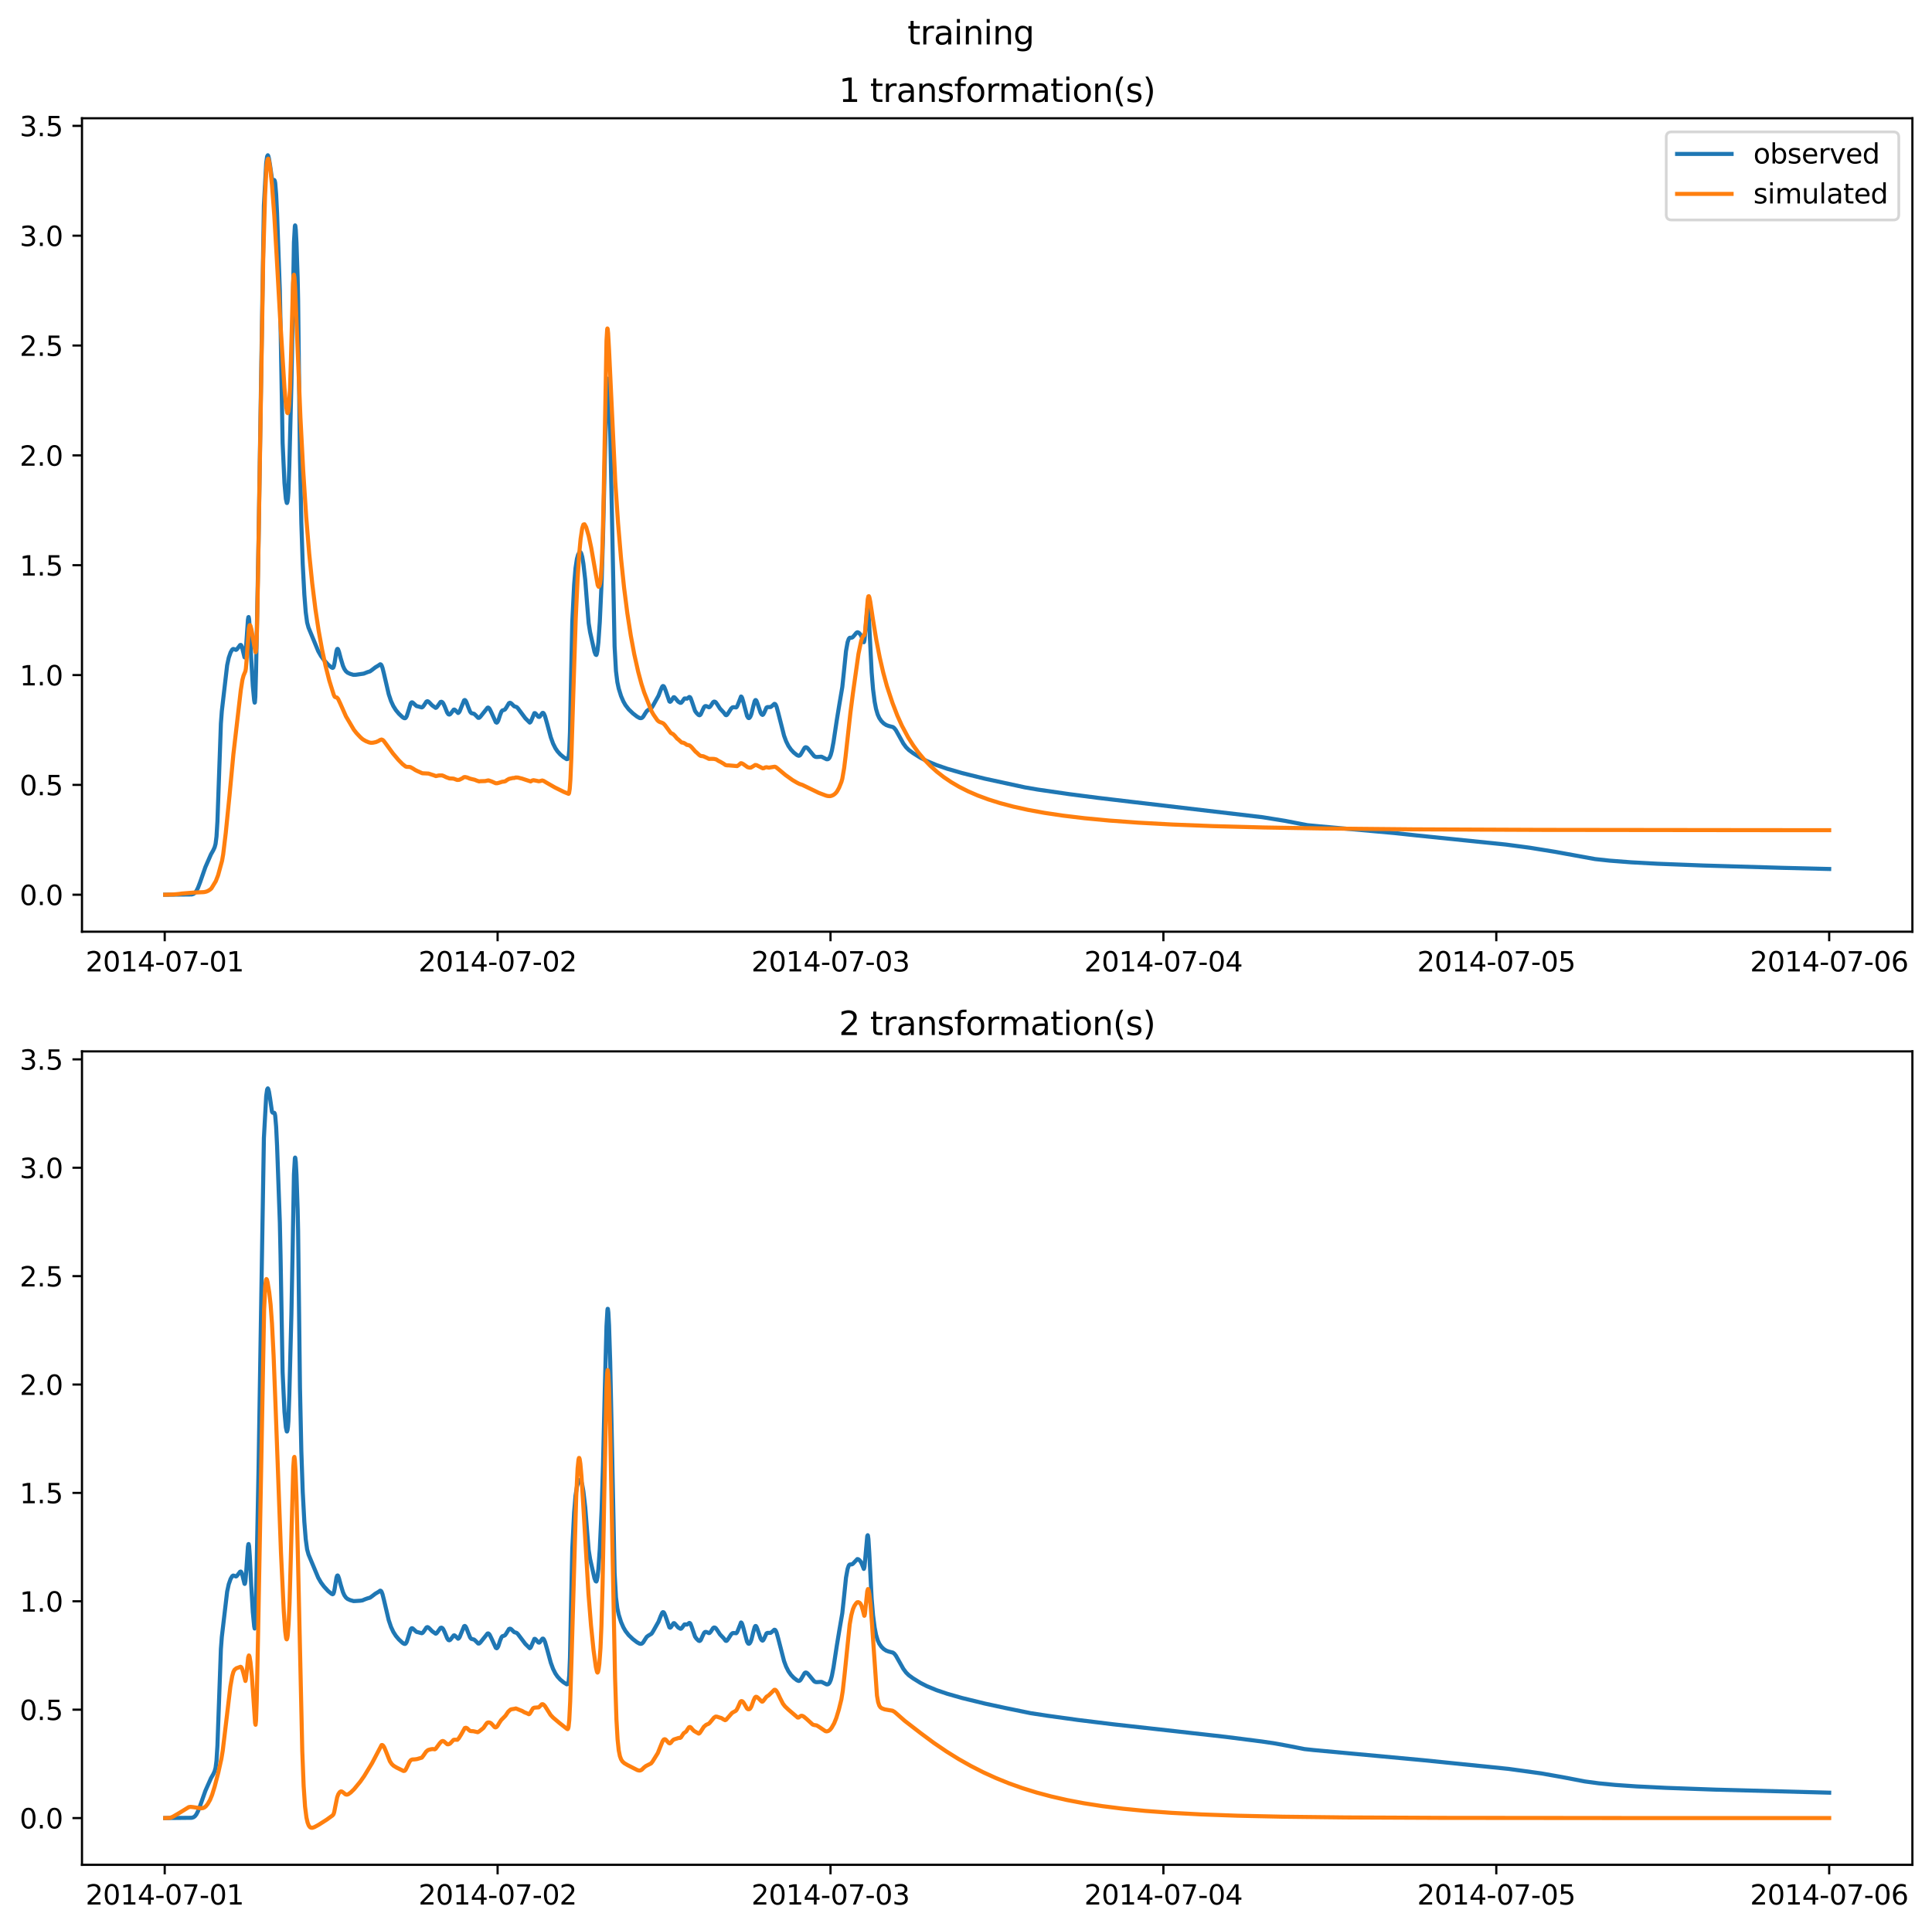 <?xml version="1.0" encoding="utf-8" standalone="no"?>
<!DOCTYPE svg PUBLIC "-//W3C//DTD SVG 1.1//EN"
  "http://www.w3.org/Graphics/SVG/1.1/DTD/svg11.dtd">
<svg xmlns:xlink="http://www.w3.org/1999/xlink" width="709.427pt" height="708.798pt" viewBox="0 0 709.427 708.798" xmlns="http://www.w3.org/2000/svg" version="1.1">
 <defs>
  <style type="text/css">*{stroke-linejoin: round; stroke-linecap: butt}</style>
 </defs>
 <g id="figure_1">
  <g id="patch_1">
   <path d="M 0 708.798 
L 709.427 708.798 
L 709.427 0 
L 0 0 
z
" style="fill: #ffffff"/>
  </g>
  <g id="axes_1">
   <g id="patch_2">
    <path d="M 30.103 342.2 
L 702.227 342.2 
L 702.227 43.44 
L 30.103 43.44 
z
" style="fill: #ffffff"/>
   </g>
   <g id="matplotlib.axis_1">
    <g id="xtick_1">
     <g id="line2d_1">
      <defs>
       <path id="m5bc07b1fce" d="M 0 0 
L 0 3.5 
" style="stroke: #000000; stroke-width: 0.8"/>
      </defs>
      <g>
       <use xlink:href="#m5bc07b1fce" x="60.484" y="342.2" style="stroke: #000000; stroke-width: 0.8"/>
      </g>
     </g>
     <g id="text_1">
      <!-- 2014-07-01 -->
      <g transform="translate(31.427 356.798) scale(0.1 -0.1)">
       <defs>
        <path id="DejaVuSans-32" d="M 1228 531 
L 3431 531 
L 3431 0 
L 469 0 
L 469 531 
Q 828 903 1448 1529 
Q 2069 2156 2228 2338 
Q 2531 2678 2651 2914 
Q 2772 3150 2772 3378 
Q 2772 3750 2511 3984 
Q 2250 4219 1831 4219 
Q 1534 4219 1204 4116 
Q 875 4013 500 3803 
L 500 4441 
Q 881 4594 1212 4672 
Q 1544 4750 1819 4750 
Q 2544 4750 2975 4387 
Q 3406 4025 3406 3419 
Q 3406 3131 3298 2873 
Q 3191 2616 2906 2266 
Q 2828 2175 2409 1742 
Q 1991 1309 1228 531 
z
" transform="scale(0.016)"/>
        <path id="DejaVuSans-30" d="M 2034 4250 
Q 1547 4250 1301 3770 
Q 1056 3291 1056 2328 
Q 1056 1369 1301 889 
Q 1547 409 2034 409 
Q 2525 409 2770 889 
Q 3016 1369 3016 2328 
Q 3016 3291 2770 3770 
Q 2525 4250 2034 4250 
z
M 2034 4750 
Q 2819 4750 3233 4129 
Q 3647 3509 3647 2328 
Q 3647 1150 3233 529 
Q 2819 -91 2034 -91 
Q 1250 -91 836 529 
Q 422 1150 422 2328 
Q 422 3509 836 4129 
Q 1250 4750 2034 4750 
z
" transform="scale(0.016)"/>
        <path id="DejaVuSans-31" d="M 794 531 
L 1825 531 
L 1825 4091 
L 703 3866 
L 703 4441 
L 1819 4666 
L 2450 4666 
L 2450 531 
L 3481 531 
L 3481 0 
L 794 0 
L 794 531 
z
" transform="scale(0.016)"/>
        <path id="DejaVuSans-34" d="M 2419 4116 
L 825 1625 
L 2419 1625 
L 2419 4116 
z
M 2253 4666 
L 3047 4666 
L 3047 1625 
L 3713 1625 
L 3713 1100 
L 3047 1100 
L 3047 0 
L 2419 0 
L 2419 1100 
L 313 1100 
L 313 1709 
L 2253 4666 
z
" transform="scale(0.016)"/>
        <path id="DejaVuSans-2d" d="M 313 2009 
L 1997 2009 
L 1997 1497 
L 313 1497 
L 313 2009 
z
" transform="scale(0.016)"/>
        <path id="DejaVuSans-37" d="M 525 4666 
L 3525 4666 
L 3525 4397 
L 1831 0 
L 1172 0 
L 2766 4134 
L 525 4134 
L 525 4666 
z
" transform="scale(0.016)"/>
       </defs>
       <use xlink:href="#DejaVuSans-32"/>
       <use xlink:href="#DejaVuSans-30" x="63.623"/>
       <use xlink:href="#DejaVuSans-31" x="127.246"/>
       <use xlink:href="#DejaVuSans-34" x="190.869"/>
       <use xlink:href="#DejaVuSans-2d" x="254.492"/>
       <use xlink:href="#DejaVuSans-30" x="290.576"/>
       <use xlink:href="#DejaVuSans-37" x="354.199"/>
       <use xlink:href="#DejaVuSans-2d" x="417.822"/>
       <use xlink:href="#DejaVuSans-30" x="453.906"/>
       <use xlink:href="#DejaVuSans-31" x="517.529"/>
      </g>
     </g>
    </g>
    <g id="xtick_2">
     <g id="line2d_2">
      <g>
       <use xlink:href="#m5bc07b1fce" x="182.723" y="342.2" style="stroke: #000000; stroke-width: 0.8"/>
      </g>
     </g>
     <g id="text_2">
      <!-- 2014-07-02 -->
      <g transform="translate(153.665 356.798) scale(0.1 -0.1)">
       <use xlink:href="#DejaVuSans-32"/>
       <use xlink:href="#DejaVuSans-30" x="63.623"/>
       <use xlink:href="#DejaVuSans-31" x="127.246"/>
       <use xlink:href="#DejaVuSans-34" x="190.869"/>
       <use xlink:href="#DejaVuSans-2d" x="254.492"/>
       <use xlink:href="#DejaVuSans-30" x="290.576"/>
       <use xlink:href="#DejaVuSans-37" x="354.199"/>
       <use xlink:href="#DejaVuSans-2d" x="417.822"/>
       <use xlink:href="#DejaVuSans-30" x="453.906"/>
       <use xlink:href="#DejaVuSans-32" x="517.529"/>
      </g>
     </g>
    </g>
    <g id="xtick_3">
     <g id="line2d_3">
      <g>
       <use xlink:href="#m5bc07b1fce" x="304.961" y="342.2" style="stroke: #000000; stroke-width: 0.8"/>
      </g>
     </g>
     <g id="text_3">
      <!-- 2014-07-03 -->
      <g transform="translate(275.903 356.798) scale(0.1 -0.1)">
       <defs>
        <path id="DejaVuSans-33" d="M 2597 2516 
Q 3050 2419 3304 2112 
Q 3559 1806 3559 1356 
Q 3559 666 3084 287 
Q 2609 -91 1734 -91 
Q 1441 -91 1130 -33 
Q 819 25 488 141 
L 488 750 
Q 750 597 1062 519 
Q 1375 441 1716 441 
Q 2309 441 2620 675 
Q 2931 909 2931 1356 
Q 2931 1769 2642 2001 
Q 2353 2234 1838 2234 
L 1294 2234 
L 1294 2753 
L 1863 2753 
Q 2328 2753 2575 2939 
Q 2822 3125 2822 3475 
Q 2822 3834 2567 4026 
Q 2313 4219 1838 4219 
Q 1578 4219 1281 4162 
Q 984 4106 628 3988 
L 628 4550 
Q 988 4650 1302 4700 
Q 1616 4750 1894 4750 
Q 2613 4750 3031 4423 
Q 3450 4097 3450 3541 
Q 3450 3153 3228 2886 
Q 3006 2619 2597 2516 
z
" transform="scale(0.016)"/>
       </defs>
       <use xlink:href="#DejaVuSans-32"/>
       <use xlink:href="#DejaVuSans-30" x="63.623"/>
       <use xlink:href="#DejaVuSans-31" x="127.246"/>
       <use xlink:href="#DejaVuSans-34" x="190.869"/>
       <use xlink:href="#DejaVuSans-2d" x="254.492"/>
       <use xlink:href="#DejaVuSans-30" x="290.576"/>
       <use xlink:href="#DejaVuSans-37" x="354.199"/>
       <use xlink:href="#DejaVuSans-2d" x="417.822"/>
       <use xlink:href="#DejaVuSans-30" x="453.906"/>
       <use xlink:href="#DejaVuSans-33" x="517.529"/>
      </g>
     </g>
    </g>
    <g id="xtick_4">
     <g id="line2d_4">
      <g>
       <use xlink:href="#m5bc07b1fce" x="427.199" y="342.2" style="stroke: #000000; stroke-width: 0.8"/>
      </g>
     </g>
     <g id="text_4">
      <!-- 2014-07-04 -->
      <g transform="translate(398.141 356.798) scale(0.1 -0.1)">
       <use xlink:href="#DejaVuSans-32"/>
       <use xlink:href="#DejaVuSans-30" x="63.623"/>
       <use xlink:href="#DejaVuSans-31" x="127.246"/>
       <use xlink:href="#DejaVuSans-34" x="190.869"/>
       <use xlink:href="#DejaVuSans-2d" x="254.492"/>
       <use xlink:href="#DejaVuSans-30" x="290.576"/>
       <use xlink:href="#DejaVuSans-37" x="354.199"/>
       <use xlink:href="#DejaVuSans-2d" x="417.822"/>
       <use xlink:href="#DejaVuSans-30" x="453.906"/>
       <use xlink:href="#DejaVuSans-34" x="517.529"/>
      </g>
     </g>
    </g>
    <g id="xtick_5">
     <g id="line2d_5">
      <g>
       <use xlink:href="#m5bc07b1fce" x="549.437" y="342.2" style="stroke: #000000; stroke-width: 0.8"/>
      </g>
     </g>
     <g id="text_5">
      <!-- 2014-07-05 -->
      <g transform="translate(520.38 356.798) scale(0.1 -0.1)">
       <defs>
        <path id="DejaVuSans-35" d="M 691 4666 
L 3169 4666 
L 3169 4134 
L 1269 4134 
L 1269 2991 
Q 1406 3038 1543 3061 
Q 1681 3084 1819 3084 
Q 2600 3084 3056 2656 
Q 3513 2228 3513 1497 
Q 3513 744 3044 326 
Q 2575 -91 1722 -91 
Q 1428 -91 1123 -41 
Q 819 9 494 109 
L 494 744 
Q 775 591 1075 516 
Q 1375 441 1709 441 
Q 2250 441 2565 725 
Q 2881 1009 2881 1497 
Q 2881 1984 2565 2268 
Q 2250 2553 1709 2553 
Q 1456 2553 1204 2497 
Q 953 2441 691 2322 
L 691 4666 
z
" transform="scale(0.016)"/>
       </defs>
       <use xlink:href="#DejaVuSans-32"/>
       <use xlink:href="#DejaVuSans-30" x="63.623"/>
       <use xlink:href="#DejaVuSans-31" x="127.246"/>
       <use xlink:href="#DejaVuSans-34" x="190.869"/>
       <use xlink:href="#DejaVuSans-2d" x="254.492"/>
       <use xlink:href="#DejaVuSans-30" x="290.576"/>
       <use xlink:href="#DejaVuSans-37" x="354.199"/>
       <use xlink:href="#DejaVuSans-2d" x="417.822"/>
       <use xlink:href="#DejaVuSans-30" x="453.906"/>
       <use xlink:href="#DejaVuSans-35" x="517.529"/>
      </g>
     </g>
    </g>
    <g id="xtick_6">
     <g id="line2d_6">
      <g>
       <use xlink:href="#m5bc07b1fce" x="671.676" y="342.2" style="stroke: #000000; stroke-width: 0.8"/>
      </g>
     </g>
     <g id="text_6">
      <!-- 2014-07-06 -->
      <g transform="translate(642.618 356.798) scale(0.1 -0.1)">
       <defs>
        <path id="DejaVuSans-36" d="M 2113 2584 
Q 1688 2584 1439 2293 
Q 1191 2003 1191 1497 
Q 1191 994 1439 701 
Q 1688 409 2113 409 
Q 2538 409 2786 701 
Q 3034 994 3034 1497 
Q 3034 2003 2786 2293 
Q 2538 2584 2113 2584 
z
M 3366 4563 
L 3366 3988 
Q 3128 4100 2886 4159 
Q 2644 4219 2406 4219 
Q 1781 4219 1451 3797 
Q 1122 3375 1075 2522 
Q 1259 2794 1537 2939 
Q 1816 3084 2150 3084 
Q 2853 3084 3261 2657 
Q 3669 2231 3669 1497 
Q 3669 778 3244 343 
Q 2819 -91 2113 -91 
Q 1303 -91 875 529 
Q 447 1150 447 2328 
Q 447 3434 972 4092 
Q 1497 4750 2381 4750 
Q 2619 4750 2861 4703 
Q 3103 4656 3366 4563 
z
" transform="scale(0.016)"/>
       </defs>
       <use xlink:href="#DejaVuSans-32"/>
       <use xlink:href="#DejaVuSans-30" x="63.623"/>
       <use xlink:href="#DejaVuSans-31" x="127.246"/>
       <use xlink:href="#DejaVuSans-34" x="190.869"/>
       <use xlink:href="#DejaVuSans-2d" x="254.492"/>
       <use xlink:href="#DejaVuSans-30" x="290.576"/>
       <use xlink:href="#DejaVuSans-37" x="354.199"/>
       <use xlink:href="#DejaVuSans-2d" x="417.822"/>
       <use xlink:href="#DejaVuSans-30" x="453.906"/>
       <use xlink:href="#DejaVuSans-36" x="517.529"/>
      </g>
     </g>
    </g>
   </g>
   <g id="matplotlib.axis_2">
    <g id="ytick_1">
     <g id="line2d_7">
      <defs>
       <path id="mffbf8f670c" d="M 0 0 
L -3.5 0 
" style="stroke: #000000; stroke-width: 0.8"/>
      </defs>
      <g>
       <use xlink:href="#mffbf8f670c" x="30.103" y="328.619" style="stroke: #000000; stroke-width: 0.8"/>
      </g>
     </g>
     <g id="text_7">
      <!-- 0.0 -->
      <g transform="translate(7.2 332.418) scale(0.1 -0.1)">
       <defs>
        <path id="DejaVuSans-2e" d="M 684 794 
L 1344 794 
L 1344 0 
L 684 0 
L 684 794 
z
" transform="scale(0.016)"/>
       </defs>
       <use xlink:href="#DejaVuSans-30"/>
       <use xlink:href="#DejaVuSans-2e" x="63.623"/>
       <use xlink:href="#DejaVuSans-30" x="95.41"/>
      </g>
     </g>
    </g>
    <g id="ytick_2">
     <g id="line2d_8">
      <g>
       <use xlink:href="#mffbf8f670c" x="30.103" y="288.277" style="stroke: #000000; stroke-width: 0.8"/>
      </g>
     </g>
     <g id="text_8">
      <!-- 0.5 -->
      <g transform="translate(7.2 292.076) scale(0.1 -0.1)">
       <use xlink:href="#DejaVuSans-30"/>
       <use xlink:href="#DejaVuSans-2e" x="63.623"/>
       <use xlink:href="#DejaVuSans-35" x="95.41"/>
      </g>
     </g>
    </g>
    <g id="ytick_3">
     <g id="line2d_9">
      <g>
       <use xlink:href="#mffbf8f670c" x="30.103" y="247.935" style="stroke: #000000; stroke-width: 0.8"/>
      </g>
     </g>
     <g id="text_9">
      <!-- 1.0 -->
      <g transform="translate(7.2 251.734) scale(0.1 -0.1)">
       <use xlink:href="#DejaVuSans-31"/>
       <use xlink:href="#DejaVuSans-2e" x="63.623"/>
       <use xlink:href="#DejaVuSans-30" x="95.41"/>
      </g>
     </g>
    </g>
    <g id="ytick_4">
     <g id="line2d_10">
      <g>
       <use xlink:href="#mffbf8f670c" x="30.103" y="207.593" style="stroke: #000000; stroke-width: 0.8"/>
      </g>
     </g>
     <g id="text_10">
      <!-- 1.5 -->
      <g transform="translate(7.2 211.392) scale(0.1 -0.1)">
       <use xlink:href="#DejaVuSans-31"/>
       <use xlink:href="#DejaVuSans-2e" x="63.623"/>
       <use xlink:href="#DejaVuSans-35" x="95.41"/>
      </g>
     </g>
    </g>
    <g id="ytick_5">
     <g id="line2d_11">
      <g>
       <use xlink:href="#mffbf8f670c" x="30.103" y="167.251" style="stroke: #000000; stroke-width: 0.8"/>
      </g>
     </g>
     <g id="text_11">
      <!-- 2.0 -->
      <g transform="translate(7.2 171.05) scale(0.1 -0.1)">
       <use xlink:href="#DejaVuSans-32"/>
       <use xlink:href="#DejaVuSans-2e" x="63.623"/>
       <use xlink:href="#DejaVuSans-30" x="95.41"/>
      </g>
     </g>
    </g>
    <g id="ytick_6">
     <g id="line2d_12">
      <g>
       <use xlink:href="#mffbf8f670c" x="30.103" y="126.909" style="stroke: #000000; stroke-width: 0.8"/>
      </g>
     </g>
     <g id="text_12">
      <!-- 2.5 -->
      <g transform="translate(7.2 130.708) scale(0.1 -0.1)">
       <use xlink:href="#DejaVuSans-32"/>
       <use xlink:href="#DejaVuSans-2e" x="63.623"/>
       <use xlink:href="#DejaVuSans-35" x="95.41"/>
      </g>
     </g>
    </g>
    <g id="ytick_7">
     <g id="line2d_13">
      <g>
       <use xlink:href="#mffbf8f670c" x="30.103" y="86.567" style="stroke: #000000; stroke-width: 0.8"/>
      </g>
     </g>
     <g id="text_13">
      <!-- 3.0 -->
      <g transform="translate(7.2 90.366) scale(0.1 -0.1)">
       <use xlink:href="#DejaVuSans-33"/>
       <use xlink:href="#DejaVuSans-2e" x="63.623"/>
       <use xlink:href="#DejaVuSans-30" x="95.41"/>
      </g>
     </g>
    </g>
    <g id="ytick_8">
     <g id="line2d_14">
      <g>
       <use xlink:href="#mffbf8f670c" x="30.103" y="46.225" style="stroke: #000000; stroke-width: 0.8"/>
      </g>
     </g>
     <g id="text_14">
      <!-- 3.5 -->
      <g transform="translate(7.2 50.024) scale(0.1 -0.1)">
       <use xlink:href="#DejaVuSans-33"/>
       <use xlink:href="#DejaVuSans-2e" x="63.623"/>
       <use xlink:href="#DejaVuSans-35" x="95.41"/>
      </g>
     </g>
    </g>
   </g>
   <g id="line2d_15">
    <path d="M 60.654 328.619 
L 70.416 328.521 
L 71.095 328.291 
L 71.605 327.898 
L 72.114 327.232 
L 72.708 326.058 
L 73.472 324.064 
L 75.425 318.459 
L 77.462 313.798 
L 78.311 312.297 
L 78.82 311.184 
L 79.16 309.92 
L 79.499 307.252 
L 79.839 301.695 
L 80.263 289.753 
L 81.112 265.73 
L 81.452 261.188 
L 83.404 244.357 
L 83.998 241.573 
L 84.677 239.612 
L 85.272 238.582 
L 85.611 238.355 
L 85.951 238.411 
L 86.63 238.692 
L 86.884 238.59 
L 87.394 237.951 
L 88.158 236.93 
L 88.412 236.867 
L 88.582 237.01 
L 88.837 237.561 
L 89.261 239.296 
L 89.771 241.391 
L 89.856 241.466 
L 89.94 241.359 
L 90.11 240.516 
L 90.365 237.51 
L 91.044 227.599 
L 91.214 226.677 
L 91.299 226.625 
L 91.468 227.446 
L 91.723 231.084 
L 92.232 241.67 
L 92.827 251.894 
L 93.336 257.266 
L 93.506 258.069 
L 93.591 257.971 
L 93.76 255.88 
L 94.015 246.826 
L 94.949 198.272 
L 95.967 133.281 
L 96.901 75.521 
L 97.75 59.882 
L 98.09 57.445 
L 98.344 57.02 
L 98.514 57.283 
L 98.769 58.289 
L 99.193 60.927 
L 99.872 65.74 
L 100.127 66.071 
L 100.721 66.125 
L 100.891 66.405 
L 101.061 67.261 
L 101.4 71.378 
L 101.74 78.394 
L 102.758 106.941 
L 103.013 119.166 
L 103.777 162.69 
L 104.456 177.426 
L 104.966 183.188 
L 105.305 184.708 
L 105.39 184.749 
L 105.56 184.281 
L 105.73 183.116 
L 105.899 180.915 
L 106.239 171.062 
L 107.003 141.092 
L 107.427 118.554 
L 107.937 89.062 
L 108.276 83.071 
L 108.361 82.782 
L 108.446 82.939 
L 108.616 84.442 
L 108.87 89.253 
L 109.295 102.066 
L 109.465 109.991 
L 109.719 131.901 
L 110.144 168.177 
L 110.653 192.147 
L 111.162 207.177 
L 111.757 218.419 
L 112.266 224.855 
L 112.775 228.63 
L 113.285 230.512 
L 116.85 239.158 
L 117.868 240.941 
L 118.972 242.45 
L 120.5 244.125 
L 121.688 245.116 
L 122.113 245.32 
L 122.368 245.196 
L 122.622 244.569 
L 122.877 243.322 
L 123.556 239.096 
L 123.811 238.394 
L 123.98 238.314 
L 124.15 238.501 
L 124.49 239.434 
L 125.084 241.703 
L 125.933 244.541 
L 126.442 245.686 
L 127.036 246.551 
L 127.631 247.057 
L 128.564 247.495 
L 129.753 247.851 
L 130.602 247.84 
L 133.573 247.409 
L 135.016 246.841 
L 135.865 246.586 
L 136.629 246.038 
L 137.817 245.117 
L 139.006 244.408 
L 139.6 243.98 
L 139.854 244.048 
L 140.109 244.38 
L 140.449 245.275 
L 140.958 247.308 
L 142.741 254.976 
L 143.589 257.497 
L 144.438 259.338 
L 145.372 260.823 
L 146.476 262.146 
L 147.834 263.424 
L 148.428 263.784 
L 148.768 263.788 
L 149.022 263.603 
L 149.362 263.018 
L 149.786 261.717 
L 150.805 258.355 
L 151.144 257.968 
L 151.399 257.959 
L 151.739 258.208 
L 152.927 259.321 
L 153.606 259.473 
L 154.285 259.674 
L 154.88 259.822 
L 155.219 259.664 
L 155.644 259.115 
L 156.577 257.687 
L 156.917 257.543 
L 157.256 257.645 
L 157.681 258.032 
L 158.699 259.09 
L 159.973 259.991 
L 160.227 259.902 
L 160.567 259.512 
L 161.755 257.832 
L 162.095 257.744 
L 162.435 257.908 
L 162.774 258.347 
L 163.283 259.427 
L 164.217 261.743 
L 164.642 262.338 
L 164.981 262.457 
L 165.321 262.298 
L 165.745 261.779 
L 166.594 260.649 
L 166.849 260.605 
L 167.188 260.839 
L 168.207 261.869 
L 168.462 261.73 
L 168.801 261.22 
L 169.395 259.728 
L 170.414 257.225 
L 170.669 257.103 
L 170.923 257.273 
L 171.263 257.876 
L 171.857 259.48 
L 172.621 261.389 
L 173.045 261.903 
L 173.47 262.035 
L 174.064 262.162 
L 174.489 262.526 
L 175.592 263.655 
L 175.932 263.644 
L 176.356 263.286 
L 178.478 260.623 
L 178.988 259.955 
L 179.242 259.88 
L 179.497 260.016 
L 179.836 260.451 
L 180.431 261.673 
L 182.044 265.232 
L 182.383 265.423 
L 182.638 265.259 
L 182.977 264.628 
L 183.656 262.51 
L 184.166 261.284 
L 184.505 260.918 
L 185.015 260.781 
L 185.439 260.573 
L 185.864 259.973 
L 186.882 258.268 
L 187.222 258.125 
L 187.561 258.215 
L 187.986 258.59 
L 188.835 259.439 
L 189.344 259.563 
L 189.768 259.729 
L 190.193 260.169 
L 192.909 263.812 
L 194.522 265.401 
L 194.777 265.239 
L 195.031 264.772 
L 196.22 261.925 
L 196.474 261.924 
L 196.814 262.22 
L 197.663 263.25 
L 198.002 263.326 
L 198.257 263.149 
L 198.766 262.362 
L 199.191 261.84 
L 199.446 261.829 
L 199.7 262.092 
L 200.125 263.045 
L 200.974 266.037 
L 202.247 270.78 
L 203.096 273.118 
L 203.945 274.817 
L 204.709 275.949 
L 205.727 277.082 
L 206.916 278.08 
L 208.104 278.834 
L 208.444 278.76 
L 208.613 278.542 
L 208.783 277.941 
L 209.038 275.419 
L 209.293 268.954 
L 209.632 251.788 
L 210.141 228.398 
L 210.82 214.812 
L 211.33 208.657 
L 211.839 205.302 
L 212.264 203.785 
L 212.688 202.937 
L 212.943 202.745 
L 213.197 202.848 
L 213.452 203.314 
L 213.792 204.521 
L 214.216 206.997 
L 214.895 212.944 
L 215.574 221.661 
L 216.168 228.933 
L 216.678 232.152 
L 218.291 239.387 
L 218.715 240.429 
L 218.97 240.568 
L 219.139 240.202 
L 219.394 238.927 
L 219.734 235.886 
L 220.243 228.403 
L 220.922 213.612 
L 221.431 197.004 
L 222.111 167.993 
L 222.705 145.49 
L 223.044 139.559 
L 223.129 139.075 
L 223.214 139.097 
L 223.384 140.416 
L 223.639 145.244 
L 224.063 158.848 
L 224.657 186.753 
L 225.676 237.41 
L 226.185 246.469 
L 226.694 250.55 
L 227.204 252.931 
L 228.053 255.655 
L 228.902 257.626 
L 229.666 258.975 
L 230.854 260.522 
L 232.382 262 
L 233.91 263.191 
L 234.844 263.707 
L 235.353 263.783 
L 235.777 263.626 
L 236.202 263.194 
L 236.796 262.213 
L 237.475 261.174 
L 237.985 260.776 
L 239.258 259.991 
L 239.767 259.195 
L 241.125 256.747 
L 241.804 255.536 
L 242.568 253.53 
L 243.163 252.191 
L 243.417 251.969 
L 243.672 252.028 
L 243.927 252.37 
L 244.351 253.412 
L 245.794 257.605 
L 246.049 257.761 
L 246.304 257.636 
L 246.643 257.128 
L 247.322 256.095 
L 247.577 256.072 
L 247.916 256.377 
L 249.02 257.686 
L 249.784 258.145 
L 250.123 258.111 
L 250.463 257.753 
L 251.312 256.554 
L 251.651 256.524 
L 252.246 256.619 
L 252.585 256.387 
L 253.095 255.989 
L 253.349 256.063 
L 253.604 256.41 
L 254.028 257.563 
L 255.217 261.089 
L 255.726 261.815 
L 256.49 262.578 
L 256.83 262.712 
L 257.084 262.616 
L 257.339 262.309 
L 257.933 260.963 
L 258.527 259.714 
L 258.867 259.384 
L 259.206 259.316 
L 259.631 259.468 
L 260.31 259.773 
L 260.565 259.705 
L 260.989 259.243 
L 261.838 257.908 
L 262.178 257.694 
L 262.517 257.722 
L 262.857 257.961 
L 263.366 258.669 
L 264.385 260.259 
L 265.743 261.694 
L 266.422 262.592 
L 266.677 262.685 
L 266.931 262.571 
L 267.356 261.991 
L 268.459 260.257 
L 268.969 259.803 
L 269.393 259.739 
L 270.327 259.829 
L 270.581 259.579 
L 270.921 258.857 
L 272.109 255.816 
L 272.279 255.913 
L 272.534 256.387 
L 272.958 257.823 
L 274.316 262.972 
L 274.741 263.657 
L 274.996 263.751 
L 275.25 263.619 
L 275.59 263.086 
L 275.929 262.182 
L 276.608 259.373 
L 277.118 257.522 
L 277.372 257.138 
L 277.542 257.125 
L 277.797 257.439 
L 278.136 258.319 
L 279.24 261.659 
L 279.664 262.394 
L 280.004 262.581 
L 280.259 262.424 
L 280.598 261.8 
L 281.447 259.887 
L 281.787 259.701 
L 282.975 259.683 
L 283.484 259.3 
L 284.333 258.522 
L 284.588 258.562 
L 284.843 258.856 
L 285.182 259.651 
L 285.776 261.832 
L 287.899 270.185 
L 288.662 272.27 
L 289.511 273.97 
L 290.445 275.312 
L 291.464 276.395 
L 292.652 277.334 
L 293.246 277.582 
L 293.586 277.523 
L 293.926 277.229 
L 294.35 276.545 
L 295.454 274.635 
L 295.793 274.45 
L 296.133 274.496 
L 296.557 274.799 
L 297.321 275.714 
L 298.934 277.689 
L 299.443 277.985 
L 299.953 278.034 
L 301.65 277.92 
L 302.414 278.306 
L 303.518 278.868 
L 303.942 278.862 
L 304.282 278.665 
L 304.621 278.229 
L 305.046 277.24 
L 305.47 275.671 
L 306.064 272.522 
L 307.253 264.601 
L 308.187 258.855 
L 309.29 252.354 
L 309.8 247.525 
L 310.648 239.141 
L 311.243 235.854 
L 311.667 234.632 
L 312.007 234.251 
L 312.346 234.215 
L 312.771 234.205 
L 313.11 234.025 
L 313.704 233.352 
L 314.468 232.419 
L 314.808 232.223 
L 315.147 232.268 
L 315.572 232.609 
L 316.081 233.237 
L 316.506 234.153 
L 317.185 235.882 
L 317.27 235.79 
L 317.439 235.042 
L 317.694 232.315 
L 318.458 223.655 
L 318.628 223.338 
L 318.713 223.522 
L 318.883 224.745 
L 319.222 230.372 
L 320.071 246.986 
L 320.58 253.16 
L 321.174 257.754 
L 321.684 260.386 
L 322.278 262.403 
L 322.872 263.714 
L 323.636 264.834 
L 324.485 265.683 
L 325.419 266.298 
L 326.353 266.643 
L 327.881 267.037 
L 328.39 267.436 
L 328.984 268.199 
L 330.088 270.175 
L 331.701 273.072 
L 332.719 274.461 
L 333.738 275.471 
L 335.266 276.599 
L 337.897 278.254 
L 340.274 279.491 
L 343.924 281.021 
L 347.829 282.359 
L 353.262 283.932 
L 361.581 285.989 
L 376.351 289.192 
L 381.02 289.989 
L 392.735 291.691 
L 403.176 293.04 
L 415.824 294.537 
L 463.616 300.153 
L 471.85 301.485 
L 480.084 303.077 
L 484.329 303.48 
L 512.002 305.959 
L 520.321 306.854 
L 552.918 310.189 
L 561.746 311.356 
L 571.084 312.869 
L 585.684 315.519 
L 591.032 316.101 
L 598.927 316.71 
L 608.604 317.236 
L 625.412 317.886 
L 654.528 318.743 
L 671.676 319.166 
L 671.676 319.166 
" clip-path="url(#p89c66e5941)" style="fill: none; stroke: #1f77b4; stroke-width: 1.5; stroke-linecap: square"/>
   </g>
   <g id="line2d_16">
    <path d="M 60.654 328.619 
L 63.625 328.515 
L 64.644 328.436 
L 65.917 328.312 
L 66.851 328.177 
L 71.265 327.824 
L 74.576 327.68 
L 75 327.64 
L 75.51 327.538 
L 76.104 327.344 
L 76.613 327.079 
L 77.207 326.673 
L 77.632 326.29 
L 79.245 323.63 
L 80.093 321.443 
L 81.537 316.152 
L 81.961 313.728 
L 82.895 305.958 
L 84.253 292.44 
L 85.696 277.078 
L 88.412 253.555 
L 89.007 249.726 
L 89.431 248.144 
L 89.94 246.933 
L 90.11 246.54 
L 90.28 245.602 
L 90.535 242.675 
L 91.384 230.805 
L 91.638 229.687 
L 91.808 229.591 
L 91.978 229.881 
L 92.317 231.196 
L 92.996 234.974 
L 93.506 237.993 
L 93.845 239.548 
L 93.93 239.453 
L 94.1 238.038 
L 94.355 231.862 
L 94.694 214.434 
L 96.647 95.324 
L 97.326 71.885 
L 97.835 61.723 
L 98.09 59.346 
L 98.344 58.402 
L 98.514 58.274 
L 98.854 59.518 
L 99.278 62.255 
L 99.872 67.962 
L 100.721 79.163 
L 101.57 93.754 
L 102.843 116.525 
L 104.456 142.532 
L 105.05 149.288 
L 105.475 151.605 
L 105.645 151.733 
L 105.899 151.099 
L 106.154 148.712 
L 106.494 142.599 
L 106.833 132.033 
L 107.597 104.123 
L 107.852 101.007 
L 107.937 100.89 
L 108.106 101.844 
L 108.361 105.589 
L 108.955 119.926 
L 110.313 153.293 
L 111.332 172.789 
L 112.436 189.827 
L 113.539 203.347 
L 114.643 214.24 
L 115.831 223.809 
L 117.02 231.702 
L 118.293 238.747 
L 119.566 244.656 
L 120.924 249.992 
L 122.537 255.154 
L 122.877 255.876 
L 123.216 256.087 
L 123.726 256.207 
L 124.15 256.706 
L 124.914 258.319 
L 127.036 263.106 
L 129.923 267.999 
L 130.856 269.197 
L 131.535 269.924 
L 132.384 270.823 
L 133.148 271.487 
L 133.573 271.756 
L 134.422 272.241 
L 134.761 272.361 
L 135.44 272.651 
L 136.119 272.808 
L 136.289 272.802 
L 136.544 272.804 
L 136.968 272.776 
L 137.223 272.725 
L 138.072 272.545 
L 138.411 272.399 
L 138.921 272.184 
L 139.6 271.772 
L 140.109 271.614 
L 140.534 271.782 
L 140.958 272.175 
L 141.892 273.434 
L 144.269 276.7 
L 146.306 279.109 
L 147.834 280.664 
L 148.173 280.914 
L 148.937 281.528 
L 149.362 281.652 
L 150.38 281.689 
L 150.72 281.768 
L 151.654 282.279 
L 152.503 282.827 
L 153.436 283.287 
L 153.691 283.384 
L 155.049 284 
L 155.559 284.032 
L 157.341 284.114 
L 158.954 284.649 
L 159.124 284.686 
L 160.058 285.051 
L 161.161 284.812 
L 162.35 284.797 
L 163.029 285.062 
L 163.793 285.446 
L 165.066 285.904 
L 166.254 285.957 
L 166.594 285.999 
L 167.867 286.464 
L 168.207 286.448 
L 168.631 286.413 
L 169.056 286.207 
L 169.82 285.83 
L 170.329 285.448 
L 170.754 285.388 
L 171.602 285.58 
L 172.451 285.937 
L 173.045 286.103 
L 174.319 286.399 
L 174.998 286.685 
L 175.932 287.003 
L 176.356 286.927 
L 178.139 286.872 
L 179.327 286.612 
L 180.516 287.009 
L 182.044 287.684 
L 182.553 287.674 
L 183.147 287.53 
L 184.42 287.125 
L 184.76 287.088 
L 185.269 287.016 
L 185.694 286.86 
L 186.033 286.567 
L 186.882 286.078 
L 188.325 285.746 
L 188.835 285.737 
L 189.344 285.561 
L 190.193 285.588 
L 191.296 285.88 
L 191.551 285.923 
L 194.862 287.01 
L 195.371 286.698 
L 195.88 286.548 
L 197.069 286.777 
L 197.833 286.954 
L 198.342 286.863 
L 199.106 286.656 
L 199.615 286.812 
L 200.889 287.581 
L 203.775 289.237 
L 207.001 290.835 
L 208.783 291.566 
L 208.953 291.315 
L 209.208 289.722 
L 209.462 286.192 
L 209.802 278.177 
L 210.481 255.867 
L 211.415 227.008 
L 212.094 212.521 
L 212.688 203.375 
L 213.197 197.921 
L 213.792 193.952 
L 214.216 192.676 
L 214.556 192.557 
L 214.64 192.566 
L 215.235 193.62 
L 216.168 196.827 
L 217.102 201.229 
L 219.479 214.916 
L 219.819 215.517 
L 220.073 215.211 
L 220.328 214.389 
L 220.583 212.58 
L 221.007 206.3 
L 221.347 196.425 
L 221.686 181.087 
L 222.705 125.124 
L 222.959 120.934 
L 223.044 120.645 
L 223.129 120.805 
L 223.299 122.342 
L 223.639 128.529 
L 225.931 176.96 
L 226.949 192.101 
L 228.053 205.219 
L 229.156 215.814 
L 230.345 225.159 
L 231.618 233.4 
L 232.891 240.25 
L 234.334 246.685 
L 235.523 251.128 
L 236.541 254.303 
L 239.258 261.234 
L 239.937 262.43 
L 241.38 264.522 
L 241.889 264.977 
L 242.314 265.206 
L 242.993 265.426 
L 243.587 265.713 
L 244.181 266.33 
L 246.304 269.194 
L 246.983 269.55 
L 247.152 269.627 
L 247.747 270.21 
L 248.68 271.315 
L 249.02 271.544 
L 250.293 272.701 
L 250.633 272.763 
L 250.887 272.778 
L 251.482 273.059 
L 252.246 273.601 
L 252.755 273.661 
L 253.264 273.823 
L 253.943 274.417 
L 255.387 276.073 
L 255.726 276.325 
L 256.83 277.35 
L 257.254 277.623 
L 258.273 277.773 
L 259.631 278.374 
L 260.31 278.728 
L 261.244 278.705 
L 262.178 278.736 
L 263.026 278.93 
L 263.875 279.495 
L 264.47 279.77 
L 265.743 280.515 
L 266.422 281.003 
L 267.101 281.116 
L 267.356 281.092 
L 270.666 281.379 
L 271.176 281.056 
L 272.025 280.311 
L 272.364 280.344 
L 272.958 280.665 
L 274.486 281.751 
L 274.741 281.834 
L 275.08 281.91 
L 275.335 281.945 
L 275.675 281.952 
L 276.693 281.359 
L 277.288 280.971 
L 277.797 281.016 
L 280.089 282.192 
L 280.513 282.134 
L 280.938 281.876 
L 281.447 281.786 
L 282.381 281.958 
L 282.635 281.898 
L 283.994 281.674 
L 284.503 281.602 
L 284.927 281.766 
L 285.691 282.374 
L 288.408 284.64 
L 291.039 286.528 
L 292.652 287.472 
L 293.586 287.947 
L 294.605 288.27 
L 300.632 291.194 
L 303.178 292.162 
L 303.603 292.291 
L 304.112 292.383 
L 304.791 292.408 
L 305.3 292.294 
L 305.64 292.161 
L 305.98 292.002 
L 306.489 291.643 
L 306.828 291.326 
L 307.253 290.831 
L 307.592 290.274 
L 308.102 289.333 
L 308.951 287.237 
L 309.29 286.052 
L 309.969 282.092 
L 310.479 277.988 
L 312.261 261.877 
L 313.195 254.61 
L 315.232 240.125 
L 316.251 235.241 
L 316.76 233.918 
L 317.1 233.469 
L 317.355 233.293 
L 317.524 232.906 
L 317.694 231.803 
L 318.034 227.465 
L 318.628 220.113 
L 318.883 219.02 
L 319.052 218.974 
L 319.222 219.356 
L 319.562 220.983 
L 320.495 227.189 
L 321.769 234.99 
L 323.042 241.504 
L 324.315 246.997 
L 325.674 251.982 
L 327.711 258.16 
L 329.493 262.791 
L 331.191 266.562 
L 333.483 270.841 
L 335.351 273.8 
L 337.303 276.482 
L 339.425 279.011 
L 341.632 281.296 
L 344.009 283.434 
L 346.556 285.423 
L 349.272 287.262 
L 352.243 289.004 
L 355.469 290.633 
L 359.034 292.179 
L 362.939 293.624 
L 367.268 294.984 
L 372.107 296.263 
L 377.455 297.444 
L 383.482 298.545 
L 390.358 299.571 
L 398.252 300.518 
L 407.335 301.377 
L 417.946 302.151 
L 430.425 302.831 
L 445.45 303.42 
L 463.956 303.915 
L 487.469 304.311 
L 519.133 304.608 
L 565.821 304.804 
L 650.454 304.904 
L 671.676 304.912 
L 671.676 304.912 
" clip-path="url(#p89c66e5941)" style="fill: none; stroke: #ff7f0e; stroke-width: 1.5; stroke-linecap: square"/>
   </g>
   <g id="patch_3">
    <path d="M 30.103 342.2 
L 30.103 43.44 
" style="fill: none; stroke: #000000; stroke-width: 0.8; stroke-linejoin: miter; stroke-linecap: square"/>
   </g>
   <g id="patch_4">
    <path d="M 702.227 342.2 
L 702.227 43.44 
" style="fill: none; stroke: #000000; stroke-width: 0.8; stroke-linejoin: miter; stroke-linecap: square"/>
   </g>
   <g id="patch_5">
    <path d="M 30.103 342.2 
L 702.227 342.2 
" style="fill: none; stroke: #000000; stroke-width: 0.8; stroke-linejoin: miter; stroke-linecap: square"/>
   </g>
   <g id="patch_6">
    <path d="M 30.103 43.44 
L 702.227 43.44 
" style="fill: none; stroke: #000000; stroke-width: 0.8; stroke-linejoin: miter; stroke-linecap: square"/>
   </g>
   <g id="text_15">
    <!-- 1 transformation(s) -->
    <g transform="translate(308.05 37.44) scale(0.12 -0.12)">
     <defs>
      <path id="DejaVuSans-20" transform="scale(0.016)"/>
      <path id="DejaVuSans-74" d="M 1172 4494 
L 1172 3500 
L 2356 3500 
L 2356 3053 
L 1172 3053 
L 1172 1153 
Q 1172 725 1289 603 
Q 1406 481 1766 481 
L 2356 481 
L 2356 0 
L 1766 0 
Q 1100 0 847 248 
Q 594 497 594 1153 
L 594 3053 
L 172 3053 
L 172 3500 
L 594 3500 
L 594 4494 
L 1172 4494 
z
" transform="scale(0.016)"/>
      <path id="DejaVuSans-72" d="M 2631 2963 
Q 2534 3019 2420 3045 
Q 2306 3072 2169 3072 
Q 1681 3072 1420 2755 
Q 1159 2438 1159 1844 
L 1159 0 
L 581 0 
L 581 3500 
L 1159 3500 
L 1159 2956 
Q 1341 3275 1631 3429 
Q 1922 3584 2338 3584 
Q 2397 3584 2469 3576 
Q 2541 3569 2628 3553 
L 2631 2963 
z
" transform="scale(0.016)"/>
      <path id="DejaVuSans-61" d="M 2194 1759 
Q 1497 1759 1228 1600 
Q 959 1441 959 1056 
Q 959 750 1161 570 
Q 1363 391 1709 391 
Q 2188 391 2477 730 
Q 2766 1069 2766 1631 
L 2766 1759 
L 2194 1759 
z
M 3341 1997 
L 3341 0 
L 2766 0 
L 2766 531 
Q 2569 213 2275 61 
Q 1981 -91 1556 -91 
Q 1019 -91 701 211 
Q 384 513 384 1019 
Q 384 1609 779 1909 
Q 1175 2209 1959 2209 
L 2766 2209 
L 2766 2266 
Q 2766 2663 2505 2880 
Q 2244 3097 1772 3097 
Q 1472 3097 1187 3025 
Q 903 2953 641 2809 
L 641 3341 
Q 956 3463 1253 3523 
Q 1550 3584 1831 3584 
Q 2591 3584 2966 3190 
Q 3341 2797 3341 1997 
z
" transform="scale(0.016)"/>
      <path id="DejaVuSans-6e" d="M 3513 2113 
L 3513 0 
L 2938 0 
L 2938 2094 
Q 2938 2591 2744 2837 
Q 2550 3084 2163 3084 
Q 1697 3084 1428 2787 
Q 1159 2491 1159 1978 
L 1159 0 
L 581 0 
L 581 3500 
L 1159 3500 
L 1159 2956 
Q 1366 3272 1645 3428 
Q 1925 3584 2291 3584 
Q 2894 3584 3203 3211 
Q 3513 2838 3513 2113 
z
" transform="scale(0.016)"/>
      <path id="DejaVuSans-73" d="M 2834 3397 
L 2834 2853 
Q 2591 2978 2328 3040 
Q 2066 3103 1784 3103 
Q 1356 3103 1142 2972 
Q 928 2841 928 2578 
Q 928 2378 1081 2264 
Q 1234 2150 1697 2047 
L 1894 2003 
Q 2506 1872 2764 1633 
Q 3022 1394 3022 966 
Q 3022 478 2636 193 
Q 2250 -91 1575 -91 
Q 1294 -91 989 -36 
Q 684 19 347 128 
L 347 722 
Q 666 556 975 473 
Q 1284 391 1588 391 
Q 1994 391 2212 530 
Q 2431 669 2431 922 
Q 2431 1156 2273 1281 
Q 2116 1406 1581 1522 
L 1381 1569 
Q 847 1681 609 1914 
Q 372 2147 372 2553 
Q 372 3047 722 3315 
Q 1072 3584 1716 3584 
Q 2034 3584 2315 3537 
Q 2597 3491 2834 3397 
z
" transform="scale(0.016)"/>
      <path id="DejaVuSans-66" d="M 2375 4863 
L 2375 4384 
L 1825 4384 
Q 1516 4384 1395 4259 
Q 1275 4134 1275 3809 
L 1275 3500 
L 2222 3500 
L 2222 3053 
L 1275 3053 
L 1275 0 
L 697 0 
L 697 3053 
L 147 3053 
L 147 3500 
L 697 3500 
L 697 3744 
Q 697 4328 969 4595 
Q 1241 4863 1831 4863 
L 2375 4863 
z
" transform="scale(0.016)"/>
      <path id="DejaVuSans-6f" d="M 1959 3097 
Q 1497 3097 1228 2736 
Q 959 2375 959 1747 
Q 959 1119 1226 758 
Q 1494 397 1959 397 
Q 2419 397 2687 759 
Q 2956 1122 2956 1747 
Q 2956 2369 2687 2733 
Q 2419 3097 1959 3097 
z
M 1959 3584 
Q 2709 3584 3137 3096 
Q 3566 2609 3566 1747 
Q 3566 888 3137 398 
Q 2709 -91 1959 -91 
Q 1206 -91 779 398 
Q 353 888 353 1747 
Q 353 2609 779 3096 
Q 1206 3584 1959 3584 
z
" transform="scale(0.016)"/>
      <path id="DejaVuSans-6d" d="M 3328 2828 
Q 3544 3216 3844 3400 
Q 4144 3584 4550 3584 
Q 5097 3584 5394 3201 
Q 5691 2819 5691 2113 
L 5691 0 
L 5113 0 
L 5113 2094 
Q 5113 2597 4934 2840 
Q 4756 3084 4391 3084 
Q 3944 3084 3684 2787 
Q 3425 2491 3425 1978 
L 3425 0 
L 2847 0 
L 2847 2094 
Q 2847 2600 2669 2842 
Q 2491 3084 2119 3084 
Q 1678 3084 1418 2786 
Q 1159 2488 1159 1978 
L 1159 0 
L 581 0 
L 581 3500 
L 1159 3500 
L 1159 2956 
Q 1356 3278 1631 3431 
Q 1906 3584 2284 3584 
Q 2666 3584 2933 3390 
Q 3200 3197 3328 2828 
z
" transform="scale(0.016)"/>
      <path id="DejaVuSans-69" d="M 603 3500 
L 1178 3500 
L 1178 0 
L 603 0 
L 603 3500 
z
M 603 4863 
L 1178 4863 
L 1178 4134 
L 603 4134 
L 603 4863 
z
" transform="scale(0.016)"/>
      <path id="DejaVuSans-28" d="M 1984 4856 
Q 1566 4138 1362 3434 
Q 1159 2731 1159 2009 
Q 1159 1288 1364 580 
Q 1569 -128 1984 -844 
L 1484 -844 
Q 1016 -109 783 600 
Q 550 1309 550 2009 
Q 550 2706 781 3412 
Q 1013 4119 1484 4856 
L 1984 4856 
z
" transform="scale(0.016)"/>
      <path id="DejaVuSans-29" d="M 513 4856 
L 1013 4856 
Q 1481 4119 1714 3412 
Q 1947 2706 1947 2009 
Q 1947 1309 1714 600 
Q 1481 -109 1013 -844 
L 513 -844 
Q 928 -128 1133 580 
Q 1338 1288 1338 2009 
Q 1338 2731 1133 3434 
Q 928 4138 513 4856 
z
" transform="scale(0.016)"/>
     </defs>
     <use xlink:href="#DejaVuSans-31"/>
     <use xlink:href="#DejaVuSans-20" x="63.623"/>
     <use xlink:href="#DejaVuSans-74" x="95.41"/>
     <use xlink:href="#DejaVuSans-72" x="134.619"/>
     <use xlink:href="#DejaVuSans-61" x="175.732"/>
     <use xlink:href="#DejaVuSans-6e" x="237.012"/>
     <use xlink:href="#DejaVuSans-73" x="300.391"/>
     <use xlink:href="#DejaVuSans-66" x="352.49"/>
     <use xlink:href="#DejaVuSans-6f" x="387.695"/>
     <use xlink:href="#DejaVuSans-72" x="448.877"/>
     <use xlink:href="#DejaVuSans-6d" x="488.24"/>
     <use xlink:href="#DejaVuSans-61" x="585.652"/>
     <use xlink:href="#DejaVuSans-74" x="646.932"/>
     <use xlink:href="#DejaVuSans-69" x="686.141"/>
     <use xlink:href="#DejaVuSans-6f" x="713.924"/>
     <use xlink:href="#DejaVuSans-6e" x="775.105"/>
     <use xlink:href="#DejaVuSans-28" x="838.484"/>
     <use xlink:href="#DejaVuSans-73" x="877.498"/>
     <use xlink:href="#DejaVuSans-29" x="929.598"/>
    </g>
   </g>
   <g id="legend_1">
    <g id="patch_7">
     <path d="M 613.833 80.796 
L 695.227 80.796 
Q 697.227 80.796 697.227 78.796 
L 697.227 50.44 
Q 697.227 48.44 695.227 48.44 
L 613.833 48.44 
Q 611.833 48.44 611.833 50.44 
L 611.833 78.796 
Q 611.833 80.796 613.833 80.796 
z
" style="fill: #ffffff; opacity: 0.8; stroke: #cccccc; stroke-linejoin: miter"/>
    </g>
    <g id="line2d_17">
     <path d="M 615.833 56.538 
L 625.833 56.538 
L 635.833 56.538 
" style="fill: none; stroke: #1f77b4; stroke-width: 1.5; stroke-linecap: square"/>
    </g>
    <g id="text_16">
     <!-- observed -->
     <g transform="translate(643.833 60.038) scale(0.1 -0.1)">
      <defs>
       <path id="DejaVuSans-62" d="M 3116 1747 
Q 3116 2381 2855 2742 
Q 2594 3103 2138 3103 
Q 1681 3103 1420 2742 
Q 1159 2381 1159 1747 
Q 1159 1113 1420 752 
Q 1681 391 2138 391 
Q 2594 391 2855 752 
Q 3116 1113 3116 1747 
z
M 1159 2969 
Q 1341 3281 1617 3432 
Q 1894 3584 2278 3584 
Q 2916 3584 3314 3078 
Q 3713 2572 3713 1747 
Q 3713 922 3314 415 
Q 2916 -91 2278 -91 
Q 1894 -91 1617 61 
Q 1341 213 1159 525 
L 1159 0 
L 581 0 
L 581 4863 
L 1159 4863 
L 1159 2969 
z
" transform="scale(0.016)"/>
       <path id="DejaVuSans-65" d="M 3597 1894 
L 3597 1613 
L 953 1613 
Q 991 1019 1311 708 
Q 1631 397 2203 397 
Q 2534 397 2845 478 
Q 3156 559 3463 722 
L 3463 178 
Q 3153 47 2828 -22 
Q 2503 -91 2169 -91 
Q 1331 -91 842 396 
Q 353 884 353 1716 
Q 353 2575 817 3079 
Q 1281 3584 2069 3584 
Q 2775 3584 3186 3129 
Q 3597 2675 3597 1894 
z
M 3022 2063 
Q 3016 2534 2758 2815 
Q 2500 3097 2075 3097 
Q 1594 3097 1305 2825 
Q 1016 2553 972 2059 
L 3022 2063 
z
" transform="scale(0.016)"/>
       <path id="DejaVuSans-76" d="M 191 3500 
L 800 3500 
L 1894 563 
L 2988 3500 
L 3597 3500 
L 2284 0 
L 1503 0 
L 191 3500 
z
" transform="scale(0.016)"/>
       <path id="DejaVuSans-64" d="M 2906 2969 
L 2906 4863 
L 3481 4863 
L 3481 0 
L 2906 0 
L 2906 525 
Q 2725 213 2448 61 
Q 2172 -91 1784 -91 
Q 1150 -91 751 415 
Q 353 922 353 1747 
Q 353 2572 751 3078 
Q 1150 3584 1784 3584 
Q 2172 3584 2448 3432 
Q 2725 3281 2906 2969 
z
M 947 1747 
Q 947 1113 1208 752 
Q 1469 391 1925 391 
Q 2381 391 2643 752 
Q 2906 1113 2906 1747 
Q 2906 2381 2643 2742 
Q 2381 3103 1925 3103 
Q 1469 3103 1208 2742 
Q 947 2381 947 1747 
z
" transform="scale(0.016)"/>
      </defs>
      <use xlink:href="#DejaVuSans-6f"/>
      <use xlink:href="#DejaVuSans-62" x="61.182"/>
      <use xlink:href="#DejaVuSans-73" x="124.658"/>
      <use xlink:href="#DejaVuSans-65" x="176.758"/>
      <use xlink:href="#DejaVuSans-72" x="238.281"/>
      <use xlink:href="#DejaVuSans-76" x="279.395"/>
      <use xlink:href="#DejaVuSans-65" x="338.574"/>
      <use xlink:href="#DejaVuSans-64" x="400.098"/>
     </g>
    </g>
    <g id="line2d_18">
     <path d="M 615.833 71.217 
L 625.833 71.217 
L 635.833 71.217 
" style="fill: none; stroke: #ff7f0e; stroke-width: 1.5; stroke-linecap: square"/>
    </g>
    <g id="text_17">
     <!-- simulated -->
     <g transform="translate(643.833 74.717) scale(0.1 -0.1)">
      <defs>
       <path id="DejaVuSans-75" d="M 544 1381 
L 544 3500 
L 1119 3500 
L 1119 1403 
Q 1119 906 1312 657 
Q 1506 409 1894 409 
Q 2359 409 2629 706 
Q 2900 1003 2900 1516 
L 2900 3500 
L 3475 3500 
L 3475 0 
L 2900 0 
L 2900 538 
Q 2691 219 2414 64 
Q 2138 -91 1772 -91 
Q 1169 -91 856 284 
Q 544 659 544 1381 
z
M 1991 3584 
L 1991 3584 
z
" transform="scale(0.016)"/>
       <path id="DejaVuSans-6c" d="M 603 4863 
L 1178 4863 
L 1178 0 
L 603 0 
L 603 4863 
z
" transform="scale(0.016)"/>
      </defs>
      <use xlink:href="#DejaVuSans-73"/>
      <use xlink:href="#DejaVuSans-69" x="52.1"/>
      <use xlink:href="#DejaVuSans-6d" x="79.883"/>
      <use xlink:href="#DejaVuSans-75" x="177.295"/>
      <use xlink:href="#DejaVuSans-6c" x="240.674"/>
      <use xlink:href="#DejaVuSans-61" x="268.457"/>
      <use xlink:href="#DejaVuSans-74" x="329.736"/>
      <use xlink:href="#DejaVuSans-65" x="368.945"/>
      <use xlink:href="#DejaVuSans-64" x="430.469"/>
     </g>
    </g>
   </g>
  </g>
  <g id="axes_2">
   <g id="patch_8">
    <path d="M 30.103 684.92 
L 702.227 684.92 
L 702.227 386.16 
L 30.103 386.16 
z
" style="fill: #ffffff"/>
   </g>
   <g id="matplotlib.axis_3">
    <g id="xtick_7">
     <g id="line2d_19">
      <g>
       <use xlink:href="#m5bc07b1fce" x="60.484" y="684.92" style="stroke: #000000; stroke-width: 0.8"/>
      </g>
     </g>
     <g id="text_18">
      <!-- 2014-07-01 -->
      <g transform="translate(31.427 699.518) scale(0.1 -0.1)">
       <use xlink:href="#DejaVuSans-32"/>
       <use xlink:href="#DejaVuSans-30" x="63.623"/>
       <use xlink:href="#DejaVuSans-31" x="127.246"/>
       <use xlink:href="#DejaVuSans-34" x="190.869"/>
       <use xlink:href="#DejaVuSans-2d" x="254.492"/>
       <use xlink:href="#DejaVuSans-30" x="290.576"/>
       <use xlink:href="#DejaVuSans-37" x="354.199"/>
       <use xlink:href="#DejaVuSans-2d" x="417.822"/>
       <use xlink:href="#DejaVuSans-30" x="453.906"/>
       <use xlink:href="#DejaVuSans-31" x="517.529"/>
      </g>
     </g>
    </g>
    <g id="xtick_8">
     <g id="line2d_20">
      <g>
       <use xlink:href="#m5bc07b1fce" x="182.723" y="684.92" style="stroke: #000000; stroke-width: 0.8"/>
      </g>
     </g>
     <g id="text_19">
      <!-- 2014-07-02 -->
      <g transform="translate(153.665 699.518) scale(0.1 -0.1)">
       <use xlink:href="#DejaVuSans-32"/>
       <use xlink:href="#DejaVuSans-30" x="63.623"/>
       <use xlink:href="#DejaVuSans-31" x="127.246"/>
       <use xlink:href="#DejaVuSans-34" x="190.869"/>
       <use xlink:href="#DejaVuSans-2d" x="254.492"/>
       <use xlink:href="#DejaVuSans-30" x="290.576"/>
       <use xlink:href="#DejaVuSans-37" x="354.199"/>
       <use xlink:href="#DejaVuSans-2d" x="417.822"/>
       <use xlink:href="#DejaVuSans-30" x="453.906"/>
       <use xlink:href="#DejaVuSans-32" x="517.529"/>
      </g>
     </g>
    </g>
    <g id="xtick_9">
     <g id="line2d_21">
      <g>
       <use xlink:href="#m5bc07b1fce" x="304.961" y="684.92" style="stroke: #000000; stroke-width: 0.8"/>
      </g>
     </g>
     <g id="text_20">
      <!-- 2014-07-03 -->
      <g transform="translate(275.903 699.518) scale(0.1 -0.1)">
       <use xlink:href="#DejaVuSans-32"/>
       <use xlink:href="#DejaVuSans-30" x="63.623"/>
       <use xlink:href="#DejaVuSans-31" x="127.246"/>
       <use xlink:href="#DejaVuSans-34" x="190.869"/>
       <use xlink:href="#DejaVuSans-2d" x="254.492"/>
       <use xlink:href="#DejaVuSans-30" x="290.576"/>
       <use xlink:href="#DejaVuSans-37" x="354.199"/>
       <use xlink:href="#DejaVuSans-2d" x="417.822"/>
       <use xlink:href="#DejaVuSans-30" x="453.906"/>
       <use xlink:href="#DejaVuSans-33" x="517.529"/>
      </g>
     </g>
    </g>
    <g id="xtick_10">
     <g id="line2d_22">
      <g>
       <use xlink:href="#m5bc07b1fce" x="427.199" y="684.92" style="stroke: #000000; stroke-width: 0.8"/>
      </g>
     </g>
     <g id="text_21">
      <!-- 2014-07-04 -->
      <g transform="translate(398.141 699.518) scale(0.1 -0.1)">
       <use xlink:href="#DejaVuSans-32"/>
       <use xlink:href="#DejaVuSans-30" x="63.623"/>
       <use xlink:href="#DejaVuSans-31" x="127.246"/>
       <use xlink:href="#DejaVuSans-34" x="190.869"/>
       <use xlink:href="#DejaVuSans-2d" x="254.492"/>
       <use xlink:href="#DejaVuSans-30" x="290.576"/>
       <use xlink:href="#DejaVuSans-37" x="354.199"/>
       <use xlink:href="#DejaVuSans-2d" x="417.822"/>
       <use xlink:href="#DejaVuSans-30" x="453.906"/>
       <use xlink:href="#DejaVuSans-34" x="517.529"/>
      </g>
     </g>
    </g>
    <g id="xtick_11">
     <g id="line2d_23">
      <g>
       <use xlink:href="#m5bc07b1fce" x="549.437" y="684.92" style="stroke: #000000; stroke-width: 0.8"/>
      </g>
     </g>
     <g id="text_22">
      <!-- 2014-07-05 -->
      <g transform="translate(520.38 699.518) scale(0.1 -0.1)">
       <use xlink:href="#DejaVuSans-32"/>
       <use xlink:href="#DejaVuSans-30" x="63.623"/>
       <use xlink:href="#DejaVuSans-31" x="127.246"/>
       <use xlink:href="#DejaVuSans-34" x="190.869"/>
       <use xlink:href="#DejaVuSans-2d" x="254.492"/>
       <use xlink:href="#DejaVuSans-30" x="290.576"/>
       <use xlink:href="#DejaVuSans-37" x="354.199"/>
       <use xlink:href="#DejaVuSans-2d" x="417.822"/>
       <use xlink:href="#DejaVuSans-30" x="453.906"/>
       <use xlink:href="#DejaVuSans-35" x="517.529"/>
      </g>
     </g>
    </g>
    <g id="xtick_12">
     <g id="line2d_24">
      <g>
       <use xlink:href="#m5bc07b1fce" x="671.676" y="684.92" style="stroke: #000000; stroke-width: 0.8"/>
      </g>
     </g>
     <g id="text_23">
      <!-- 2014-07-06 -->
      <g transform="translate(642.618 699.518) scale(0.1 -0.1)">
       <use xlink:href="#DejaVuSans-32"/>
       <use xlink:href="#DejaVuSans-30" x="63.623"/>
       <use xlink:href="#DejaVuSans-31" x="127.246"/>
       <use xlink:href="#DejaVuSans-34" x="190.869"/>
       <use xlink:href="#DejaVuSans-2d" x="254.492"/>
       <use xlink:href="#DejaVuSans-30" x="290.576"/>
       <use xlink:href="#DejaVuSans-37" x="354.199"/>
       <use xlink:href="#DejaVuSans-2d" x="417.822"/>
       <use xlink:href="#DejaVuSans-30" x="453.906"/>
       <use xlink:href="#DejaVuSans-36" x="517.529"/>
      </g>
     </g>
    </g>
   </g>
   <g id="matplotlib.axis_4">
    <g id="ytick_9">
     <g id="line2d_25">
      <g>
       <use xlink:href="#mffbf8f670c" x="30.103" y="667.748" style="stroke: #000000; stroke-width: 0.8"/>
      </g>
     </g>
     <g id="text_24">
      <!-- 0.0 -->
      <g transform="translate(7.2 671.547) scale(0.1 -0.1)">
       <use xlink:href="#DejaVuSans-30"/>
       <use xlink:href="#DejaVuSans-2e" x="63.623"/>
       <use xlink:href="#DejaVuSans-30" x="95.41"/>
      </g>
     </g>
    </g>
    <g id="ytick_10">
     <g id="line2d_26">
      <g>
       <use xlink:href="#mffbf8f670c" x="30.103" y="627.939" style="stroke: #000000; stroke-width: 0.8"/>
      </g>
     </g>
     <g id="text_25">
      <!-- 0.5 -->
      <g transform="translate(7.2 631.738) scale(0.1 -0.1)">
       <use xlink:href="#DejaVuSans-30"/>
       <use xlink:href="#DejaVuSans-2e" x="63.623"/>
       <use xlink:href="#DejaVuSans-35" x="95.41"/>
      </g>
     </g>
    </g>
    <g id="ytick_11">
     <g id="line2d_27">
      <g>
       <use xlink:href="#mffbf8f670c" x="30.103" y="588.131" style="stroke: #000000; stroke-width: 0.8"/>
      </g>
     </g>
     <g id="text_26">
      <!-- 1.0 -->
      <g transform="translate(7.2 591.93) scale(0.1 -0.1)">
       <use xlink:href="#DejaVuSans-31"/>
       <use xlink:href="#DejaVuSans-2e" x="63.623"/>
       <use xlink:href="#DejaVuSans-30" x="95.41"/>
      </g>
     </g>
    </g>
    <g id="ytick_12">
     <g id="line2d_28">
      <g>
       <use xlink:href="#mffbf8f670c" x="30.103" y="548.322" style="stroke: #000000; stroke-width: 0.8"/>
      </g>
     </g>
     <g id="text_27">
      <!-- 1.5 -->
      <g transform="translate(7.2 552.121) scale(0.1 -0.1)">
       <use xlink:href="#DejaVuSans-31"/>
       <use xlink:href="#DejaVuSans-2e" x="63.623"/>
       <use xlink:href="#DejaVuSans-35" x="95.41"/>
      </g>
     </g>
    </g>
    <g id="ytick_13">
     <g id="line2d_29">
      <g>
       <use xlink:href="#mffbf8f670c" x="30.103" y="508.514" style="stroke: #000000; stroke-width: 0.8"/>
      </g>
     </g>
     <g id="text_28">
      <!-- 2.0 -->
      <g transform="translate(7.2 512.313) scale(0.1 -0.1)">
       <use xlink:href="#DejaVuSans-32"/>
       <use xlink:href="#DejaVuSans-2e" x="63.623"/>
       <use xlink:href="#DejaVuSans-30" x="95.41"/>
      </g>
     </g>
    </g>
    <g id="ytick_14">
     <g id="line2d_30">
      <g>
       <use xlink:href="#mffbf8f670c" x="30.103" y="468.705" style="stroke: #000000; stroke-width: 0.8"/>
      </g>
     </g>
     <g id="text_29">
      <!-- 2.5 -->
      <g transform="translate(7.2 472.504) scale(0.1 -0.1)">
       <use xlink:href="#DejaVuSans-32"/>
       <use xlink:href="#DejaVuSans-2e" x="63.623"/>
       <use xlink:href="#DejaVuSans-35" x="95.41"/>
      </g>
     </g>
    </g>
    <g id="ytick_15">
     <g id="line2d_31">
      <g>
       <use xlink:href="#mffbf8f670c" x="30.103" y="428.897" style="stroke: #000000; stroke-width: 0.8"/>
      </g>
     </g>
     <g id="text_30">
      <!-- 3.0 -->
      <g transform="translate(7.2 432.696) scale(0.1 -0.1)">
       <use xlink:href="#DejaVuSans-33"/>
       <use xlink:href="#DejaVuSans-2e" x="63.623"/>
       <use xlink:href="#DejaVuSans-30" x="95.41"/>
      </g>
     </g>
    </g>
    <g id="ytick_16">
     <g id="line2d_32">
      <g>
       <use xlink:href="#mffbf8f670c" x="30.103" y="389.088" style="stroke: #000000; stroke-width: 0.8"/>
      </g>
     </g>
     <g id="text_31">
      <!-- 3.5 -->
      <g transform="translate(7.2 392.887) scale(0.1 -0.1)">
       <use xlink:href="#DejaVuSans-33"/>
       <use xlink:href="#DejaVuSans-2e" x="63.623"/>
       <use xlink:href="#DejaVuSans-35" x="95.41"/>
      </g>
     </g>
    </g>
   </g>
   <g id="line2d_33">
    <path d="M 60.654 667.748 
L 70.416 667.651 
L 71.095 667.424 
L 71.605 667.037 
L 72.114 666.379 
L 72.708 665.22 
L 73.472 663.254 
L 75.425 657.722 
L 77.462 653.123 
L 78.311 651.641 
L 78.82 650.543 
L 79.16 649.296 
L 79.499 646.664 
L 79.839 641.18 
L 80.263 629.395 
L 81.112 605.69 
L 81.452 601.208 
L 83.404 584.6 
L 83.998 581.852 
L 84.677 579.918 
L 85.272 578.901 
L 85.611 578.678 
L 85.951 578.733 
L 86.63 579.01 
L 86.884 578.909 
L 87.394 578.279 
L 88.158 577.272 
L 88.412 577.209 
L 88.582 577.35 
L 88.837 577.894 
L 89.261 579.606 
L 89.771 581.673 
L 89.856 581.747 
L 89.94 581.642 
L 90.11 580.81 
L 90.365 577.843 
L 91.044 568.064 
L 91.214 567.153 
L 91.299 567.103 
L 91.468 567.912 
L 91.723 571.502 
L 92.232 581.949 
L 92.827 592.038 
L 93.336 597.339 
L 93.506 598.131 
L 93.591 598.034 
L 93.76 595.971 
L 94.015 587.036 
L 94.949 539.124 
L 95.967 474.992 
L 96.901 417.996 
L 97.75 402.564 
L 98.09 400.159 
L 98.344 399.74 
L 98.514 400 
L 98.769 400.992 
L 99.193 403.595 
L 99.872 408.345 
L 100.127 408.671 
L 100.721 408.725 
L 100.891 409.001 
L 101.061 409.845 
L 101.4 413.909 
L 101.74 420.831 
L 102.758 449.001 
L 103.013 461.065 
L 103.777 504.012 
L 104.456 518.554 
L 104.966 524.24 
L 105.305 525.74 
L 105.39 525.78 
L 105.56 525.319 
L 105.73 524.169 
L 105.899 521.997 
L 106.239 512.274 
L 107.003 482.701 
L 107.427 460.46 
L 107.937 431.358 
L 108.276 425.447 
L 108.361 425.161 
L 108.446 425.316 
L 108.616 426.799 
L 108.87 431.546 
L 109.295 444.19 
L 109.465 452.011 
L 109.719 473.631 
L 110.144 509.428 
L 110.653 533.081 
L 111.162 547.911 
L 111.757 559.005 
L 112.266 565.355 
L 112.775 569.081 
L 113.285 570.938 
L 116.85 579.47 
L 117.868 581.23 
L 118.972 582.718 
L 120.5 584.371 
L 121.688 585.349 
L 122.113 585.55 
L 122.368 585.428 
L 122.622 584.809 
L 122.877 583.579 
L 123.556 579.409 
L 123.811 578.716 
L 123.98 578.637 
L 124.15 578.821 
L 124.49 579.742 
L 125.084 581.981 
L 125.933 584.781 
L 126.442 585.911 
L 127.036 586.765 
L 127.631 587.264 
L 128.564 587.696 
L 129.838 588.056 
L 130.771 588.017 
L 132.299 587.917 
L 133.063 587.803 
L 134.082 587.372 
L 134.931 587.068 
L 135.865 586.799 
L 136.629 586.259 
L 137.817 585.35 
L 139.006 584.65 
L 139.6 584.228 
L 139.854 584.295 
L 140.109 584.622 
L 140.449 585.506 
L 140.958 587.512 
L 142.741 595.079 
L 143.589 597.566 
L 144.438 599.383 
L 145.372 600.848 
L 146.476 602.154 
L 147.834 603.415 
L 148.428 603.77 
L 148.768 603.774 
L 149.022 603.592 
L 149.362 603.014 
L 149.786 601.731 
L 150.805 598.413 
L 151.144 598.031 
L 151.399 598.022 
L 151.739 598.268 
L 152.927 599.366 
L 153.606 599.516 
L 154.285 599.714 
L 154.88 599.86 
L 155.219 599.705 
L 155.644 599.163 
L 156.577 597.754 
L 156.917 597.611 
L 157.256 597.713 
L 157.681 598.095 
L 158.699 599.139 
L 159.973 600.027 
L 160.227 599.939 
L 160.567 599.555 
L 161.755 597.897 
L 162.095 597.81 
L 162.435 597.972 
L 162.774 598.405 
L 163.283 599.471 
L 164.217 601.756 
L 164.642 602.344 
L 164.981 602.461 
L 165.321 602.303 
L 165.745 601.792 
L 166.594 600.676 
L 166.849 600.633 
L 167.188 600.864 
L 168.207 601.88 
L 168.462 601.743 
L 168.801 601.24 
L 169.395 599.768 
L 170.414 597.298 
L 170.669 597.178 
L 170.923 597.346 
L 171.263 597.94 
L 171.857 599.523 
L 172.621 601.407 
L 173.045 601.914 
L 173.47 602.044 
L 174.064 602.17 
L 174.489 602.528 
L 175.592 603.642 
L 175.932 603.632 
L 176.356 603.279 
L 178.478 600.651 
L 178.988 599.992 
L 179.242 599.918 
L 179.497 600.051 
L 179.836 600.481 
L 180.431 601.687 
L 182.044 605.199 
L 182.383 605.387 
L 182.638 605.226 
L 182.977 604.602 
L 183.656 602.513 
L 184.166 601.304 
L 184.505 600.942 
L 185.015 600.807 
L 185.439 600.601 
L 185.864 600.01 
L 186.882 598.327 
L 187.222 598.186 
L 187.561 598.274 
L 187.986 598.645 
L 188.835 599.482 
L 189.344 599.605 
L 189.768 599.769 
L 190.193 600.203 
L 192.909 603.798 
L 194.522 605.365 
L 194.777 605.206 
L 195.031 604.745 
L 196.22 601.936 
L 196.474 601.935 
L 196.814 602.227 
L 197.663 603.243 
L 198.002 603.319 
L 198.257 603.144 
L 198.766 602.366 
L 199.191 601.852 
L 199.446 601.841 
L 199.7 602.1 
L 200.125 603.04 
L 200.974 605.994 
L 202.247 610.674 
L 203.096 612.98 
L 203.945 614.657 
L 204.709 615.774 
L 205.727 616.892 
L 206.916 617.877 
L 208.104 618.621 
L 208.444 618.548 
L 208.613 618.333 
L 208.783 617.74 
L 209.038 615.251 
L 209.293 608.872 
L 209.632 591.933 
L 210.141 568.852 
L 210.82 555.446 
L 211.33 549.372 
L 211.839 546.061 
L 212.264 544.564 
L 212.688 543.728 
L 212.943 543.538 
L 213.197 543.64 
L 213.452 544.1 
L 213.792 545.291 
L 214.216 547.734 
L 214.895 553.602 
L 215.574 562.204 
L 216.168 569.38 
L 216.678 572.556 
L 218.291 579.696 
L 218.715 580.724 
L 218.97 580.862 
L 219.139 580.5 
L 219.394 579.242 
L 219.734 576.241 
L 220.243 568.857 
L 220.922 554.261 
L 221.431 537.873 
L 222.111 509.245 
L 222.705 487.04 
L 223.044 481.188 
L 223.129 480.71 
L 223.214 480.732 
L 223.384 482.033 
L 223.639 486.798 
L 224.063 500.221 
L 224.657 527.757 
L 225.676 577.745 
L 226.185 586.684 
L 226.694 590.711 
L 227.204 593.061 
L 228.053 595.749 
L 228.902 597.693 
L 229.666 599.025 
L 230.854 600.551 
L 232.382 602.01 
L 233.91 603.185 
L 234.844 603.694 
L 235.353 603.77 
L 235.777 603.614 
L 236.202 603.188 
L 236.796 602.22 
L 237.475 601.195 
L 237.985 600.801 
L 239.258 600.027 
L 239.767 599.242 
L 241.125 596.826 
L 241.804 595.631 
L 242.568 593.652 
L 243.163 592.331 
L 243.417 592.112 
L 243.672 592.17 
L 243.927 592.507 
L 244.351 593.535 
L 245.794 597.673 
L 246.049 597.827 
L 246.304 597.703 
L 246.643 597.202 
L 247.322 596.183 
L 247.577 596.16 
L 247.916 596.461 
L 249.02 597.752 
L 249.869 598.222 
L 250.123 598.172 
L 250.463 597.819 
L 251.312 596.636 
L 251.651 596.607 
L 252.246 596.699 
L 252.585 596.471 
L 253.095 596.078 
L 253.349 596.151 
L 253.604 596.494 
L 254.028 597.632 
L 255.217 601.111 
L 255.726 601.827 
L 256.49 602.581 
L 256.83 602.712 
L 257.084 602.617 
L 257.339 602.314 
L 257.933 600.986 
L 258.527 599.754 
L 258.867 599.428 
L 259.206 599.361 
L 259.631 599.511 
L 260.31 599.812 
L 260.565 599.745 
L 260.989 599.29 
L 261.838 597.971 
L 262.178 597.761 
L 262.517 597.788 
L 262.857 598.024 
L 263.366 598.723 
L 264.385 600.291 
L 265.743 601.708 
L 266.422 602.594 
L 266.677 602.686 
L 266.931 602.573 
L 267.356 602.001 
L 268.459 600.289 
L 268.969 599.842 
L 269.393 599.778 
L 270.327 599.867 
L 270.581 599.621 
L 270.921 598.909 
L 272.109 595.908 
L 272.279 596.003 
L 272.534 596.471 
L 272.958 597.888 
L 274.316 602.968 
L 274.741 603.645 
L 274.996 603.737 
L 275.25 603.607 
L 275.59 603.081 
L 275.929 602.189 
L 276.608 599.417 
L 277.118 597.591 
L 277.372 597.212 
L 277.542 597.2 
L 277.797 597.509 
L 278.136 598.378 
L 279.24 601.673 
L 279.664 602.398 
L 280.004 602.583 
L 280.259 602.428 
L 280.598 601.812 
L 281.447 599.925 
L 281.787 599.741 
L 282.975 599.723 
L 283.484 599.346 
L 284.333 598.577 
L 284.588 598.617 
L 284.843 598.907 
L 285.182 599.692 
L 285.776 601.844 
L 287.899 610.087 
L 288.662 612.144 
L 289.511 613.821 
L 290.445 615.146 
L 291.464 616.214 
L 292.652 617.141 
L 293.246 617.386 
L 293.586 617.327 
L 293.926 617.038 
L 294.35 616.362 
L 295.454 614.478 
L 295.793 614.295 
L 296.133 614.341 
L 296.557 614.64 
L 297.321 615.542 
L 298.934 617.491 
L 299.443 617.783 
L 299.953 617.831 
L 301.65 617.719 
L 302.414 618.1 
L 303.518 618.655 
L 303.942 618.648 
L 304.282 618.455 
L 304.621 618.024 
L 305.046 617.049 
L 305.47 615.5 
L 306.064 612.393 
L 307.253 604.577 
L 308.187 598.906 
L 309.29 592.491 
L 309.8 587.726 
L 310.648 579.453 
L 311.243 576.21 
L 311.667 575.003 
L 312.007 574.628 
L 312.346 574.592 
L 312.855 574.557 
L 313.195 574.327 
L 314.808 572.627 
L 315.147 572.671 
L 315.572 573.007 
L 316.081 573.627 
L 316.506 574.531 
L 317.185 576.237 
L 317.27 576.146 
L 317.439 575.408 
L 317.694 572.718 
L 318.458 564.172 
L 318.628 563.858 
L 318.713 564.041 
L 318.883 565.247 
L 319.222 570.8 
L 320.071 587.194 
L 320.58 593.286 
L 321.174 597.82 
L 321.684 600.417 
L 322.278 602.407 
L 322.872 603.701 
L 323.636 604.806 
L 324.485 605.644 
L 325.419 606.251 
L 326.353 606.591 
L 327.881 606.98 
L 328.39 607.374 
L 328.984 608.126 
L 330.088 610.077 
L 331.701 612.935 
L 332.719 614.306 
L 333.738 615.303 
L 335.266 616.416 
L 337.982 618.096 
L 340.274 619.27 
L 343.924 620.779 
L 347.829 622.099 
L 353.262 623.652 
L 361.666 625.701 
L 369.136 627.315 
L 378.474 629.225 
L 384.501 630.148 
L 395.791 631.711 
L 408.948 633.329 
L 431.783 635.871 
L 450.119 637.936 
L 463.446 639.636 
L 468.285 640.355 
L 473.293 641.282 
L 478.981 642.406 
L 482.376 642.772 
L 522.613 646.494 
L 553.936 649.685 
L 565.906 651.336 
L 573.715 652.717 
L 581.949 654.294 
L 587.043 654.984 
L 593.07 655.573 
L 600.964 656.122 
L 611.83 656.654 
L 629.911 657.303 
L 671.676 658.42 
L 671.676 658.42 
" clip-path="url(#p8dd46af491)" style="fill: none; stroke: #1f77b4; stroke-width: 1.5; stroke-linecap: square"/>
   </g>
   <g id="line2d_34">
    <path d="M 60.654 667.748 
L 62.522 667.652 
L 63.455 667.264 
L 65.832 665.883 
L 69.313 663.734 
L 69.992 663.633 
L 70.926 663.732 
L 73.812 664.166 
L 74.576 664.068 
L 75.085 663.826 
L 75.594 663.414 
L 76.274 662.558 
L 77.122 661.084 
L 77.886 659.217 
L 78.82 656.198 
L 80.178 650.987 
L 81.282 646.025 
L 81.791 642.974 
L 82.47 637.33 
L 84.593 619.46 
L 85.272 615.61 
L 85.696 614.085 
L 86.121 613.275 
L 86.8 612.729 
L 88.328 612.184 
L 88.582 612.323 
L 88.922 612.974 
L 89.346 614.371 
L 90.11 617.394 
L 90.28 616.791 
L 90.535 614.56 
L 91.129 608.747 
L 91.384 608.024 
L 91.468 608.067 
L 91.638 608.517 
L 91.978 610.539 
L 92.487 615.549 
L 93.166 625.238 
L 93.676 632.825 
L 93.845 633.477 
L 94.015 631.931 
L 94.27 624.7 
L 94.779 599.681 
L 96.986 480.898 
L 97.411 472.131 
L 97.665 470.132 
L 97.835 469.772 
L 98.005 469.971 
L 98.259 470.957 
L 98.854 474.619 
L 99.363 479.12 
L 99.872 486.089 
L 100.467 497.903 
L 101.231 517.745 
L 103.183 570.463 
L 104.202 591.749 
L 104.711 599.004 
L 105.05 601.618 
L 105.22 602.076 
L 105.305 602.107 
L 105.475 601.73 
L 105.645 600.719 
L 105.984 596.242 
L 106.324 588.549 
L 106.748 573.546 
L 107.682 539.064 
L 107.937 535.464 
L 108.106 535.095 
L 108.276 536.226 
L 108.531 540.349 
L 108.87 549.858 
L 109.465 574.727 
L 110.993 643.131 
L 111.502 656.007 
L 112.011 663.492 
L 112.521 667.527 
L 112.945 669.391 
L 113.369 670.474 
L 113.794 671.057 
L 114.218 671.301 
L 114.728 671.317 
L 115.492 671.047 
L 117.02 670.217 
L 119.906 668.375 
L 122.113 666.779 
L 122.452 666.359 
L 122.707 665.621 
L 123.132 663.458 
L 123.811 660.112 
L 124.235 658.967 
L 124.744 658.228 
L 125.169 657.96 
L 125.508 657.987 
L 125.933 658.272 
L 126.867 659.048 
L 127.376 659.15 
L 127.885 658.991 
L 128.819 658.319 
L 130.007 657.155 
L 132.299 654.364 
L 133.742 652.313 
L 136.629 647.559 
L 140.109 640.941 
L 140.364 640.912 
L 140.703 641.154 
L 141.128 641.827 
L 141.807 643.465 
L 143.165 646.869 
L 143.844 647.899 
L 144.523 648.532 
L 145.627 649.205 
L 148.173 650.455 
L 148.598 650.381 
L 148.937 650.014 
L 149.447 649.006 
L 150.38 647.042 
L 150.89 646.439 
L 151.399 646.23 
L 152.248 646.191 
L 153.097 646.082 
L 154.88 645.56 
L 155.389 644.92 
L 156.492 643.332 
L 157.171 642.773 
L 157.681 642.609 
L 158.445 642.44 
L 158.954 642.393 
L 159.633 642.497 
L 159.973 642.305 
L 160.482 641.616 
L 161.501 640.234 
L 162.18 639.547 
L 162.604 639.433 
L 163.029 639.595 
L 163.538 640.044 
L 164.217 640.634 
L 164.642 640.662 
L 165.236 640.408 
L 165.66 639.976 
L 166.509 639.047 
L 166.849 638.965 
L 167.952 638.996 
L 168.462 638.453 
L 169.31 637.104 
L 170.669 634.674 
L 171.093 634.579 
L 171.518 634.757 
L 172.112 635.348 
L 172.621 635.748 
L 173.045 635.814 
L 173.809 635.845 
L 175.422 636.214 
L 175.847 635.988 
L 176.95 635.131 
L 177.545 634.618 
L 178.224 633.612 
L 178.818 632.811 
L 179.242 632.618 
L 179.752 632.652 
L 180.261 632.883 
L 180.855 633.483 
L 181.619 634.345 
L 181.959 634.45 
L 182.298 634.316 
L 182.723 633.841 
L 183.317 632.817 
L 183.996 631.791 
L 185.609 630.159 
L 186.628 628.655 
L 187.476 627.895 
L 187.901 627.775 
L 188.919 627.618 
L 189.429 627.488 
L 190.023 627.722 
L 190.787 628.039 
L 191.721 628.407 
L 192.57 628.907 
L 193.503 629.266 
L 194.183 629.607 
L 194.437 629.498 
L 194.777 629.028 
L 195.71 627.441 
L 196.135 627.21 
L 196.984 627.14 
L 197.833 627.084 
L 198.257 626.669 
L 198.936 625.963 
L 199.276 625.92 
L 199.615 626.094 
L 200.125 626.635 
L 200.889 627.825 
L 202.162 629.853 
L 203.096 630.847 
L 205.388 632.787 
L 208.274 635.049 
L 208.444 635.085 
L 208.613 634.887 
L 208.783 634.221 
L 209.038 631.735 
L 209.377 624.888 
L 209.887 608.671 
L 211.584 549.677 
L 212.094 539.358 
L 212.433 536.04 
L 212.603 535.485 
L 212.688 535.483 
L 212.858 535.931 
L 213.112 537.606 
L 213.537 542.478 
L 214.216 553.477 
L 216.084 585.283 
L 217.017 596.984 
L 217.951 606.11 
L 218.8 612.278 
L 219.224 614.081 
L 219.394 614.315 
L 219.564 614.138 
L 219.819 613.095 
L 220.073 611.108 
L 220.498 605.345 
L 220.837 597.376 
L 221.262 582.096 
L 221.941 546.4 
L 222.705 509.797 
L 222.959 504.32 
L 223.129 503.207 
L 223.214 503.351 
L 223.384 504.903 
L 223.639 510.142 
L 224.063 525.549 
L 224.827 565.247 
L 225.846 615.999 
L 226.355 631.521 
L 226.779 638.894 
L 227.204 642.889 
L 227.628 645 
L 228.053 646.163 
L 228.562 646.961 
L 229.241 647.579 
L 230.43 648.288 
L 234.08 650.147 
L 234.759 650.293 
L 235.183 650.235 
L 235.693 649.965 
L 236.457 649.197 
L 237.136 648.661 
L 239.088 647.665 
L 239.597 647.019 
L 241.55 643.874 
L 242.399 641.746 
L 243.332 639.442 
L 243.757 638.888 
L 244.096 638.78 
L 244.436 638.925 
L 245.03 639.588 
L 245.624 640.217 
L 245.964 640.313 
L 246.304 640.11 
L 246.898 639.344 
L 247.407 638.899 
L 249.275 638.301 
L 249.699 638.329 
L 250.039 638.125 
L 250.463 637.485 
L 251.057 636.577 
L 251.567 636.257 
L 251.991 635.914 
L 252.5 635.09 
L 253.01 634.39 
L 253.349 634.299 
L 253.689 634.482 
L 254.368 635.282 
L 254.877 635.769 
L 256.575 636.727 
L 256.915 636.532 
L 257.339 635.94 
L 258.442 634.228 
L 259.291 633.509 
L 259.801 633.285 
L 260.225 633.112 
L 260.65 632.712 
L 262.178 630.861 
L 262.772 630.48 
L 263.196 630.493 
L 264.385 630.877 
L 264.894 631.019 
L 265.658 631.501 
L 266.252 631.798 
L 266.592 631.66 
L 267.186 630.989 
L 268.799 629.143 
L 269.308 628.837 
L 270.157 628.379 
L 270.497 627.989 
L 271.006 626.997 
L 271.855 625.035 
L 272.194 624.782 
L 272.534 624.835 
L 272.958 625.223 
L 273.468 626.064 
L 274.316 627.531 
L 274.741 627.791 
L 275.165 627.75 
L 275.505 627.462 
L 275.929 626.722 
L 276.693 624.579 
L 277.203 623.472 
L 277.542 623.2 
L 277.882 623.241 
L 278.391 623.631 
L 279.325 624.587 
L 279.749 624.971 
L 280.004 624.972 
L 280.259 624.741 
L 281.447 623.192 
L 282.211 622.702 
L 283.145 621.819 
L 283.739 621.213 
L 284.333 620.639 
L 284.673 620.643 
L 285.012 620.927 
L 285.522 621.72 
L 286.455 623.709 
L 287.474 625.715 
L 288.238 626.716 
L 289.511 627.925 
L 292.907 630.837 
L 293.246 630.828 
L 293.756 630.424 
L 294.18 630.183 
L 294.605 630.204 
L 295.199 630.523 
L 296.217 631.379 
L 298.425 633.405 
L 298.934 633.569 
L 299.868 633.717 
L 300.632 634.167 
L 303.093 635.829 
L 303.603 635.906 
L 304.197 635.755 
L 304.791 635.315 
L 305.385 634.562 
L 306.319 632.916 
L 307.083 631.003 
L 308.017 627.925 
L 308.951 624.151 
L 309.46 621.044 
L 310.139 614.94 
L 312.007 596.62 
L 312.601 593.248 
L 313.195 591.044 
L 313.704 589.859 
L 314.299 588.971 
L 314.723 588.504 
L 315.147 588.441 
L 315.572 588.632 
L 315.911 588.932 
L 316.336 589.731 
L 316.845 591.429 
L 317.355 593.45 
L 317.439 593.41 
L 317.609 592.721 
L 317.949 589.388 
L 318.458 584.405 
L 318.713 583.637 
L 318.798 583.667 
L 318.967 584.097 
L 319.222 585.49 
L 319.646 589.259 
L 320.156 595.823 
L 322.023 622.763 
L 322.448 625.17 
L 322.872 626.435 
L 323.297 627.06 
L 323.806 627.432 
L 324.825 627.812 
L 326.268 628.073 
L 327.711 628.311 
L 328.475 628.753 
L 329.578 629.704 
L 332.21 632.033 
L 338.152 636.618 
L 342.906 640.141 
L 347.49 643.264 
L 351.989 646.064 
L 356.488 648.607 
L 361.072 650.944 
L 365.741 653.072 
L 370.494 654.997 
L 375.418 656.751 
L 380.596 658.359 
L 386.029 659.813 
L 391.801 661.125 
L 397.998 662.306 
L 404.789 663.368 
L 412.259 664.306 
L 420.578 665.121 
L 430.085 665.823 
L 441.121 666.409 
L 454.448 666.885 
L 471.256 667.254 
L 494.006 667.516 
L 529.149 667.676 
L 603.002 667.741 
L 671.676 667.747 
L 671.676 667.747 
" clip-path="url(#p8dd46af491)" style="fill: none; stroke: #ff7f0e; stroke-width: 1.5; stroke-linecap: square"/>
   </g>
   <g id="patch_9">
    <path d="M 30.103 684.92 
L 30.103 386.16 
" style="fill: none; stroke: #000000; stroke-width: 0.8; stroke-linejoin: miter; stroke-linecap: square"/>
   </g>
   <g id="patch_10">
    <path d="M 702.227 684.92 
L 702.227 386.16 
" style="fill: none; stroke: #000000; stroke-width: 0.8; stroke-linejoin: miter; stroke-linecap: square"/>
   </g>
   <g id="patch_11">
    <path d="M 30.103 684.92 
L 702.227 684.92 
" style="fill: none; stroke: #000000; stroke-width: 0.8; stroke-linejoin: miter; stroke-linecap: square"/>
   </g>
   <g id="patch_12">
    <path d="M 30.103 386.16 
L 702.227 386.16 
" style="fill: none; stroke: #000000; stroke-width: 0.8; stroke-linejoin: miter; stroke-linecap: square"/>
   </g>
   <g id="text_32">
    <!-- 2 transformation(s) -->
    <g transform="translate(308.05 380.16) scale(0.12 -0.12)">
     <use xlink:href="#DejaVuSans-32"/>
     <use xlink:href="#DejaVuSans-20" x="63.623"/>
     <use xlink:href="#DejaVuSans-74" x="95.41"/>
     <use xlink:href="#DejaVuSans-72" x="134.619"/>
     <use xlink:href="#DejaVuSans-61" x="175.732"/>
     <use xlink:href="#DejaVuSans-6e" x="237.012"/>
     <use xlink:href="#DejaVuSans-73" x="300.391"/>
     <use xlink:href="#DejaVuSans-66" x="352.49"/>
     <use xlink:href="#DejaVuSans-6f" x="387.695"/>
     <use xlink:href="#DejaVuSans-72" x="448.877"/>
     <use xlink:href="#DejaVuSans-6d" x="488.24"/>
     <use xlink:href="#DejaVuSans-61" x="585.652"/>
     <use xlink:href="#DejaVuSans-74" x="646.932"/>
     <use xlink:href="#DejaVuSans-69" x="686.141"/>
     <use xlink:href="#DejaVuSans-6f" x="713.924"/>
     <use xlink:href="#DejaVuSans-6e" x="775.105"/>
     <use xlink:href="#DejaVuSans-28" x="838.484"/>
     <use xlink:href="#DejaVuSans-73" x="877.498"/>
     <use xlink:href="#DejaVuSans-29" x="929.598"/>
    </g>
   </g>
  </g>
  <g id="text_33">
   <!-- training -->
   <g transform="translate(333.22 16.318) scale(0.12 -0.12)">
    <defs>
     <path id="DejaVuSans-67" d="M 2906 1791 
Q 2906 2416 2648 2759 
Q 2391 3103 1925 3103 
Q 1463 3103 1205 2759 
Q 947 2416 947 1791 
Q 947 1169 1205 825 
Q 1463 481 1925 481 
Q 2391 481 2648 825 
Q 2906 1169 2906 1791 
z
M 3481 434 
Q 3481 -459 3084 -895 
Q 2688 -1331 1869 -1331 
Q 1566 -1331 1297 -1286 
Q 1028 -1241 775 -1147 
L 775 -588 
Q 1028 -725 1275 -790 
Q 1522 -856 1778 -856 
Q 2344 -856 2625 -561 
Q 2906 -266 2906 331 
L 2906 616 
Q 2728 306 2450 153 
Q 2172 0 1784 0 
Q 1141 0 747 490 
Q 353 981 353 1791 
Q 353 2603 747 3093 
Q 1141 3584 1784 3584 
Q 2172 3584 2450 3431 
Q 2728 3278 2906 2969 
L 2906 3500 
L 3481 3500 
L 3481 434 
z
" transform="scale(0.016)"/>
    </defs>
    <use xlink:href="#DejaVuSans-74"/>
    <use xlink:href="#DejaVuSans-72" x="39.209"/>
    <use xlink:href="#DejaVuSans-61" x="80.322"/>
    <use xlink:href="#DejaVuSans-69" x="141.602"/>
    <use xlink:href="#DejaVuSans-6e" x="169.385"/>
    <use xlink:href="#DejaVuSans-69" x="232.764"/>
    <use xlink:href="#DejaVuSans-6e" x="260.547"/>
    <use xlink:href="#DejaVuSans-67" x="323.926"/>
   </g>
  </g>
 </g>
 <defs>
  <clipPath id="p89c66e5941">
   <rect x="30.103" y="43.44" width="672.124" height="298.76"/>
  </clipPath>
  <clipPath id="p8dd46af491">
   <rect x="30.103" y="386.16" width="672.124" height="298.76"/>
  </clipPath>
 </defs>
</svg>
